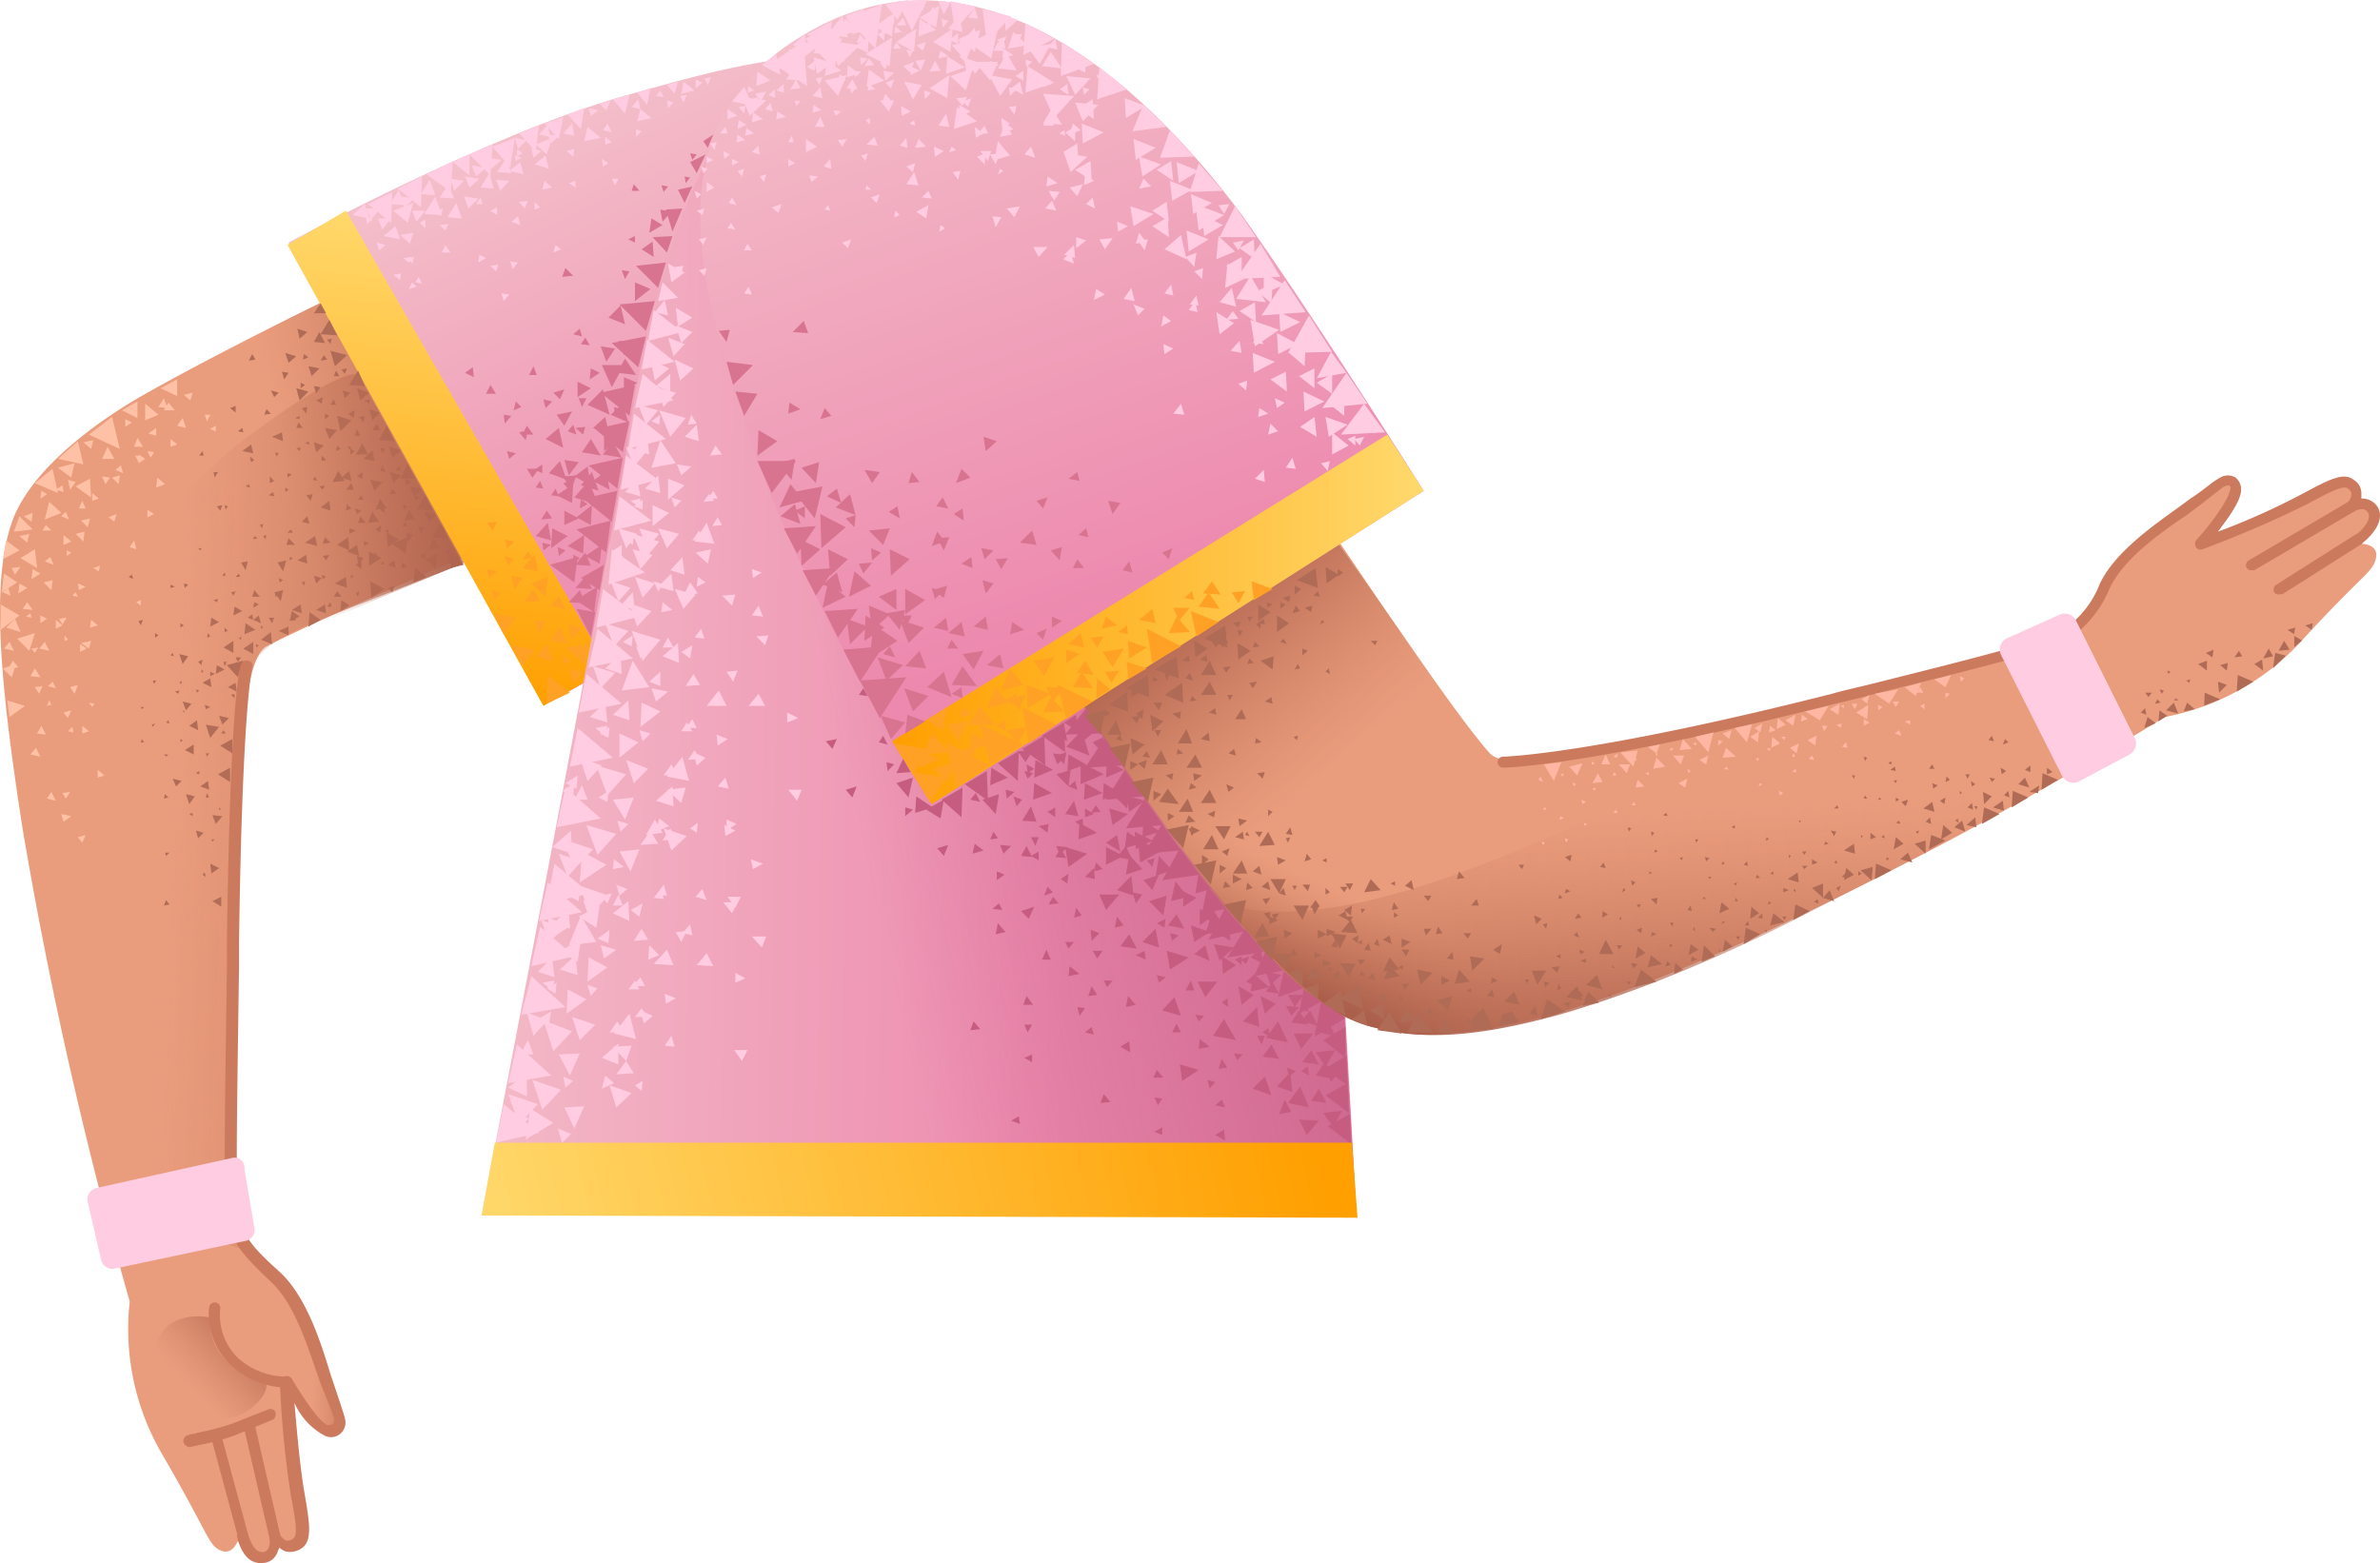 <svg xmlns="http://www.w3.org/2000/svg" xmlns:xlink="http://www.w3.org/1999/xlink" width="215.748" height="141.713" viewBox="0 0 215.748 141.713">
  <defs>
    <linearGradient id="linear-gradient" x1="0.336" y1="0.525" x2="1.018" y2="0.347" gradientUnits="objectBoundingBox">
      <stop offset="0" stop-color="#cc7a5e" stop-opacity="0"/>
      <stop offset="0.924" stop-color="#aa5f4b"/>
    </linearGradient>
    <linearGradient id="linear-gradient-2" x1="0.745" y1="0.733" x2="0.391" y2="0.098" gradientUnits="objectBoundingBox">
      <stop offset="0" stop-color="#ed89ae"/>
      <stop offset="1" stop-color="#f4c0ca"/>
    </linearGradient>
    <linearGradient id="linear-gradient-3" x1="0.465" y1="0.989" x2="0.534" y2="0.009" gradientUnits="objectBoundingBox">
      <stop offset="0.007" stop-color="#ff9f00"/>
      <stop offset="0.983" stop-color="#ffd86b"/>
    </linearGradient>
    <linearGradient id="linear-gradient-4" x1="0.674" y1="0.51" x2="-0.078" y2="0.493" xlink:href="#linear-gradient-2"/>
    <linearGradient id="linear-gradient-5" x1="0.273" y1="0.575" x2="1.235" y2="0.268" gradientUnits="objectBoundingBox">
      <stop offset="0.01" stop-color="#bc547a" stop-opacity="0"/>
      <stop offset="0.985" stop-color="#bc547a"/>
    </linearGradient>
    <linearGradient id="linear-gradient-6" x1="0.516" y1="0.514" x2="0.576" y2="1.048" gradientUnits="objectBoundingBox">
      <stop offset="0.005" stop-color="#cc7a5e" stop-opacity="0"/>
      <stop offset="0.924" stop-color="#aa5f4b"/>
    </linearGradient>
    <linearGradient id="linear-gradient-7" x1="0.668" y1="0.642" x2="0.294" y2="0.149" xlink:href="#linear-gradient"/>
    <linearGradient id="linear-gradient-8" x1="0.599" y1="0.781" x2="0.355" y2="0.028" xlink:href="#linear-gradient-2"/>
    <linearGradient id="linear-gradient-9" x1="0.441" y1="0.564" x2="0.283" y2="0.784" xlink:href="#linear-gradient"/>
    <linearGradient id="linear-gradient-10" x1="0" y1="0.5" x2="1" y2="0.5" xlink:href="#linear-gradient-3"/>
    <linearGradient id="linear-gradient-11" x1="0.802" y1="0.515" x2="1.249" y2="0.538" xlink:href="#linear-gradient"/>
    <linearGradient id="linear-gradient-12" x1="0.249" y1="0.473" x2="1.135" y2="0.547" xlink:href="#linear-gradient"/>
    <linearGradient id="linear-gradient-13" x1="0.325" y1="0.639" x2="0.991" y2="0.048" xlink:href="#linear-gradient"/>
    <linearGradient id="linear-gradient-14" x1="0.971" y1="0.493" x2="-0.029" y2="0.512" xlink:href="#linear-gradient-3"/>
  </defs>
  <g id="_28" data-name="28" transform="translate(-148.341 -97.8)">
    <path id="Path_15540" data-name="Path 15540" d="M210.2,109.7s-34.3,15.6-49.2,24.1c-4.8,2.8-10.1,7-11.6,11.4-1.8,5.3-1.2,13.7,1,27.8a398.874,398.874,0,0,0,9.7,42.8,22.492,22.492,0,0,0,2.8,13.6c3.9,6.7,4.2,8,5,8.7,1.4,1.1,2-.6,2-.6s1.1,1.9,2.5,1.7c1.2-.2,1.1-1.7,1.1-1.7s.9,1.1,1.9.4c.7-.5.3-2.9-.4-5.5-.6-2.1-.6-7.5-.8-8.5s1.5,1.1,2.5,2.4c1.2,1.4,3.1,2,1.9-.9s-1.8-5.4-2.1-6.2c-.4-.8-1.6-3.8-3.1-5.4-1-1.1-3.3-2.4-3.8-5.8-1-5.8-.3-21.9.1-31.8.3-7.1.5-18.6,2.8-19.8,7.9-4.1,47.5-20.7,47.5-20.7l-9.8-26Z" fill="#ea9d7d"/>
    <path id="Path_15541" data-name="Path 15541" d="M165,131.7s3.6,5.7,5.6,9.9c4.9,10.2,3.4,14.1,3.4,14.1l19.3-8.1-12.5-23.3c-3.3.3-11.4,5.2-15.8,7.4Z" fill="url(#linear-gradient)"/>
    <path id="Path_15542" data-name="Path 15542" d="M174.5,119.8s18-9.8,30.4-13.3c12.5-3.5,26.9-7.9,34.3,5.5,7.9,14.1-5.3,27.9-16.6,35.1-9.4,6-24.5,14.4-24.5,14.4l-23.6-41.7Z" fill="url(#linear-gradient-2)"/>
    <path id="Path_15543" data-name="Path 15543" d="M203.5,158.4l-23.8-41.5-5.3,3.1,23.2,41.8Z" fill="url(#linear-gradient-3)"/>
    <path id="Path_15544" data-name="Path 15544" d="M192,208h79.3s-2.8-54-4.6-65.8c-2.7-18.1-17.5-43.1-37.9-42.2-4.1.1-18.1.3-23.6,38.1C203.2,149.8,192,208,192,208Z" fill="url(#linear-gradient-4)"/>
    <path id="Path_15545" data-name="Path 15545" d="M212.1,115.3s-5.1,17,6.5,61.3c5.3,20.4,17.8,31.4,17.8,31.4h34.9l-1.4-23.4-22.3-27.2-35.5-42.1Z" fill="url(#linear-gradient-5)"/>
    <path id="Path_15546" data-name="Path 15546" d="M231,136.7s21.1,36.2,32.6,47.9c3.9,3.9,6.5,6.4,13.4,6.9,7.9.5,20.2-3.9,33.1-10a368.9,368.9,0,0,0,34.5-18.7,22.527,22.527,0,0,0,12.2-6.7c5.2-5.7,6.4-6.3,6.8-7.3.7-1.7-1.2-1.7-1.2-1.7s1.5-1.7.9-2.9c-.6-1.1-2-.5-2-.5s.7-1.2-.1-1.9c-.7-.5-2.9.6-5.1,2-1.8,1.2-6.9,2.8-7.8,3.3s.6-1.8,1.6-3.1c1-1.5,1-3.6-1.4-1.6s-4.7,3.3-5.3,3.9-3.1,2.6-4.2,4.6c-.7,1.3-1.2,3.2-4.3,4.7-5.2,2.2-24.9,6.7-34.5,8.9-4.8,1.1-15.1,3.5-16.8,1.6-5.6-6.2-30.2-44.3-30.2-44.3Z" fill="#ea9d7d"/>
    <path id="Path_15547" data-name="Path 15547" d="M277.1,191.6c7.9.5,20.3-3.7,33.1-10l15.5-7.9c11-5.9,19-10.8,19-10.8a22.527,22.527,0,0,0,12.2-6.7c5.2-5.7,6.4-6.3,6.8-7.3.2-.6.2-.9,0-1.2-4.2,1-13.6,4.8-17.7,6.9-5.5,2.8-32.1,8.7-49.4,15.7-8.9,3.6-26.3,12.8-37.5,9.4a62.221,62.221,0,0,0,4.5,5.1C267.6,188.7,270.2,191.1,277.1,191.6Z" fill="url(#linear-gradient-6)"/>
    <path id="Path_15548" data-name="Path 15548" d="M262.5,183.3s-.6-7.5,3.4-12.7c6.8-9,13.6-9.6,13.6-9.6l-12.8-18.1-22.2,15.4a150.051,150.051,0,0,0,18,25Z" fill="url(#linear-gradient-7)"/>
    <path id="Path_15549" data-name="Path 15549" d="M232.6,170.7s-11.6-19.1-16-32.4c-4.5-13.4-9.8-28.9,4.7-37.4,15.3-9.1,30.2,3.7,39.7,16.5,7,9.9,16.4,24.9,16.4,24.9l-44.8,28.4Z" fill="url(#linear-gradient-8)"/>
    <path id="Path_15550" data-name="Path 15550" d="M284.6,167.4a.5.5,0,0,1,0-1c.1,0,8.1-.2,29.8-5.7,1.4-.4,2.9-.7,4.4-1.1,6.8-1.7,15.2-3.8,16.4-4.6a8.823,8.823,0,0,0,3.5-4.3c1.4-2.9,4.9-5.3,7.4-7.1l.8-.6c.8-.5,1.4-1,1.8-1.3a6.783,6.783,0,0,1,.9-.6,1.349,1.349,0,0,1,1.4,0,1.392,1.392,0,0,1,.5,1.1c0,1-1.2,2.6-2.1,3.8a63.34,63.34,0,0,0,7.6-3.4c2.6-1.4,3.8-2,4.7-1.3a1.41,1.41,0,0,1,.7,1.2v.5a1.659,1.659,0,0,1,1.5.8c.7,1.3-.72,2.7-1.43,3.26-.22.17-.47-.06-.67-.26s-.16-.27.04-.47c1-.73,1.46-1.63,1.16-2.03-.2-.4-.68-.48-1.4-.05-.2.1-.4-.15-.5-.35a.47.47,0,0,1,.1-.6,1.143,1.143,0,0,0,.3-.7c0-.2-.1-.3-.3-.5-.4-.3-1.3.1-3.7,1.4a100.422,100.422,0,0,1-9.5,4.1.481.481,0,0,1-.6-.2.637.637,0,0,1,0-.6c1.2-1.3,3.1-3.8,3.1-4.7a.367.367,0,0,0-.1-.3,1.577,1.577,0,0,0-.4.1c-.1,0-.4.3-.7.5-.4.3-1,.8-1.8,1.4l-.8.6c-2.5,1.7-5.8,4-7.1,6.7a10.426,10.426,0,0,1-3.8,4.7c-1.2.8-7.4,2.4-16.7,4.7-1.5.4-3,.8-4.4,1.1-22,5.6-29.8,5.8-30.1,5.8h0Z" fill="#cc7a5e"/>
    <g id="Group_1045" data-name="Group 1045">
      <path id="Path_15551" data-name="Path 15551" d="M190.4,115.6l.4,1.1.9-.9Zm-1.2-1.6.3,1.1.9-.9Zm1.9-1.2.4,1,.9-.8Zm-.6,1,.4,1,.9-.8Zm-1.6,3.7,1.3.1-.5-1.4Zm-2.4-2.1,1.3.1-.5-1.4Zm-2.8.9,1.3.1-.5-1.4Zm7.2-4.5-1.5.7,1.5,1.2Zm1,3,1.2.1-.4-1.4Zm-3.7.9,1.3.1-.5-1.3Zm5.2-2.3,1.3.1-.5-1.3Zm-8.8,6.1-.4-1.2-1.1.9Zm-2.8-1.9-.4-1.3-1.1,1Zm3.9-.7.4,1,.8-1Zm7.6-2.8.4,1,.8-.9Zm-.7-2,.3,1,.9-.8Z" fill="#ffcce1"/>
      <path id="Path_15552" data-name="Path 15552" d="M182.5,119.8l.2.7.6-.5Zm4.4-2.1-.5.3.5.5Zm-.8,6.1-.4-.4-.3.6Zm.2-.9-.3.5.6.1Zm2.4-2.9-.3.7h.8Zm6.6-2.6-.6.5.8.3Zm3.9,3-.5-.4-.2.7Zm-6.8.8-.6-.3-.1.7Zm.9,1.2.2-.6-.7.1Zm2-.8-.7-.1.2.7Zm-.8,2.9-.7-.1.2.7Zm-9.9-8.9.4,1,.9-.8Z" fill="#ffcce1"/>
      <path id="Path_15553" data-name="Path 15553" d="M184,116.9l1.3,1.1.5-1.8Zm2.8.3,1.6.1-.6-1.7Zm-4.2.4.4,1,.8-1Zm-1.1-.9.5,1,.8-1Z" fill="#ffcce1"/>
      <path id="Path_15554" data-name="Path 15554" d="M193.4,117.3v-.7l-.6.3Zm-11.8.8.5-.4-.6-.4Zm6.2-1.2.5.5.2-.7Zm-3.9-1.7-2.2,1.1,2.1,1.7Zm2.7-1.4-2.2,1.1,2.1,1.7Zm2.8-1.4-2.4,1.2,2.2,1.6Zm3.6-1.5-2.1.9,1.9,1.9Zm-7.3,10.8.2-.6-.7.1Zm-.2-1.8.3-1-1.2.2Zm3.2-1.2.3-.6-.8.1Zm-4.1,4.5.1-.6-.7.1Zm13.1-9-.2.8.9-.2Zm5.7-5.2-.4.6.8.2Zm3.1.7-.5-.2v.7Zm2.9-2.6-.6-.2.1.7Zm2.6-1.8-.6-.3v.8Z" fill="#ffcce1"/>
      <path id="Path_15555" data-name="Path 15555" d="M200.5,114.8v-.6l-.6.2Zm-.2-2.8.1-.7-.7.2Zm1.3-2.7-.3,1.3,1.5-.3Zm2.8,4.7h-.6l.3.6Zm6.2-7.6-.6.1.3.6Zm2.2-1.6-.6.1.3.6Zm-9.8,8.1.5-.3-.6-.4Zm.2-2,.6-.2-.6-.5Zm-6.4,5.9.5-.2-.5-.5Zm-11.4,4.8.2-.5-.7.1Zm16.3-14,.2.7.7-.5Zm-2.3,2.3,1,.2-.2-1.1Zm-2.2.1,1,.2-.2-1.1Zm5.5-2.8.6.6.4-.9Zm-4.6,5.9-.3-1.2-1,.8Zm-2.3.5-.3-1.1-1,.8Z" fill="#ffcce1"/>
      <path id="Path_15556" data-name="Path 15556" d="M195.9,116.7l.3-.7-.8.1Zm-4.4-.4h.6l-.2-.6Zm3.5-4.4.1.5.5-.3Zm3-1.9.3.8.7-.7Z" fill="#ffcce1"/>
      <path id="Path_15557" data-name="Path 15557" d="M196.9,110.9l1,.9.5-1.5Zm-.4.3.2.9.7-.6Zm-1.5-.9.3,1,.8-.8Zm.2,1.7.5-.3-.5-.4Z" fill="#ffcce1"/>
      <path id="Path_15558" data-name="Path 15558" d="M195,110.3l-2,.8,1.6,1.9Zm2.2-1.1-1.8.7,1.5,1.6Zm2.2-.8-1.7.6,1.3,1.4Zm6-2-1.5.4,1.1,1.3Zm-4.1,1.2-1.5.6,1.2,1.3Zm6.9-1.6-.4.5.7.1Zm-1.8,1.7-.3,1.1,1.3-.3Zm3.9-2.5-.2,1.1,1.2-.3Z" fill="#ffcce1"/>
      <path id="Path_15559" data-name="Path 15559" d="M205.6,107.5l.8.2-.2-.9Zm1.7-1.7-1.2.4.9,1.1Zm2.5-.6-1,.3.7.8Z" fill="#ffcce1"/>
    </g>
    <path id="Path_15560" data-name="Path 15560" d="M352.4,149.5a.52.52,0,0,1-.4-.2.527.527,0,0,1,.2-.7l9-5.3a.515.515,0,1,1,.5.9l-9,5.3h-.3Zm2.5,2.2a.52.52,0,0,1-.4-.2.527.527,0,0,1,.2-.7l7.1-4.5a.515.515,0,1,1,.5.9l-7.1,4.5c-.1-.1-.2,0-.3,0ZM164.98,228.58a.561.561,0,0,1,.42-.68c.3-.1.6-.1.8-.2a23.728,23.728,0,0,0,3.1-.8l3.3-1.3a.513.513,0,0,1,.7.2.6.6,0,0,1-.2.7l-3.4,1.4a18.447,18.447,0,0,1-3.3.9c-.3.1-.5.1-.8.2a.66.66,0,0,1-.62-.42Z" fill="#cc7a5e"/>
    <path id="Path_15561" data-name="Path 15561" d="M246.9,162.4s9.2,14.3,13.5,18.7c5.2,5.8,8.7,8.9,12.3,9.8a18.427,18.427,0,0,0,7.2.6,94.4,94.4,0,0,0,10-1.7c4.2-1.1,4.8-1.6,4.8-1.6s-19.8-6-28.6-15.2-10.6-15-10.6-15-12.2-.5-8.6,4.4Z" fill="url(#linear-gradient-9)"/>
    <path id="Path_15562" data-name="Path 15562" d="M232.8,170.7l44.6-28.4-3.3-5.1L229.2,165Z" fill="url(#linear-gradient-10)"/>
    <path id="Path_15563" data-name="Path 15563" d="M329.7,157.1l5.6,11.1a1.15,1.15,0,0,0,1.4.5l4.7-2.5a1.15,1.15,0,0,0,.5-1.4L336.5,154a1.15,1.15,0,0,0-1.4-.5l-4.9,2.2a1.111,1.111,0,0,0-.5,1.4Z" fill="#ffcce1"/>
    <g id="Group_1046" data-name="Group 1046">
      <path id="Path_15564" data-name="Path 15564" d="M229.6,153.1v-1.9l-1.6.7Zm-4.9-1.6-.5-1.8-1.3,1.1Zm4.4-1.5,1.7-1.5-1.8-.9Zm-8.1-.9,1.7-1.5-1.8-.9Z" fill="#d87390"/>
      <path id="Path_15565" data-name="Path 15565" d="M219,143.8l2.2-.6-1.2-1.5Zm3.9,9.1,2.1-1-1.6-1.3Zm2.4-1,2-1-1.5-1.3Zm-1.7-1.9,1.6-1.5-1.8-.9Zm3.8,5,1.6-1.5-1.9-.8Z" fill="#d87390"/>
      <path id="Path_15566" data-name="Path 15566" d="M226.7,155.9l1.8-1.2-1.7-1.1Zm-.8-11.4-.5-1.9-1.3,1.2Z" fill="#d87390"/>
      <path id="Path_15567" data-name="Path 15567" d="M229.9,154.9l.5-1.8-1.7.3Zm-5.3-11.5-.4-1.3-.9.7Zm2.8,5.4-1.2.1.4.9Zm3.6-8.2-.3,1,1-.1Zm4,1,1.3-.5-.8-.8Zm-5.1,3.2-.2-1.1-.8.5Zm8.5,2.9-1.1-.2.3,1Zm-11.7-7.3.7,1.2.7-1Zm-4-4.6,1-.3-.6-.7Zm-1.4,9v-1.1l-.9.4Z" fill="#d87390"/>
      <path id="Path_15568" data-name="Path 15568" d="M220.9,145.3l-.5-1.8-1.3,1.1Zm1.3-.5.7-2.9-2.6.5Zm-6.4-9.3,1.2-2-2-.2Zm7,12,2.2-1.9-2.3-1.2Zm-.5-5.9.3-1.9-1.6.5Zm-2.2-.3.3-1.9-1.6.4Zm12.7,6,1.2-.4-.7-.9Zm0,3.8.3,1,.7-.7Z" fill="#d87390"/>
      <path id="Path_15569" data-name="Path 15569" d="M235.7,145l-.1-1.1-.8.5Zm-9.9.6.1-1.1-.9.3Zm-5.3-6H217l1.3,2.9Zm1.8,5.9-2.9.2,1.2,2.3Zm1.7,3.8-2.9.2,1.2,2.3Zm-7-10.2,1.8-1.3-1.7-1Zm-.4-8.2-2.4-.3.6,2.1Zm9.5,22.1-3,.2,1.2,2.4Zm2.3,3.4-3.6.3,1.5,2.9Z" fill="#d87390"/>
      <path id="Path_15570" data-name="Path 15570" d="M230.5,159.2l-4.2.3,1.8,3.4Zm-3.4-13.3,1.3,1.3.6-1.5Zm3.3,7.6,1.8-1.3-1.8-1Zm-.5.5.8,2.1,1.4-1.4Z" fill="#d87390"/>
      <path id="Path_15571" data-name="Path 15571" d="M228.2,162.7l.9,2.1,1.3-1.5Zm2.1-2.5.8,2.1,1.4-1.4Zm-2.4-2.8.8,2.1,1.5-1.4Zm9.8-18.7,1-.9-1.2-.4Zm-3.4,5.2-.5-1-.6.8Zm9-1-1,.3.6.7ZM234.6,161l-.7-2.3-1.5,1.4Zm5.1-12.6-1.1.1.5.9Zm-6.8,2.9,1,.7.3-1.1Zm-5.5-2.7.8-.7-.9-.4Zm2.1,8.8-.5-1-.6.7Zm-9.3-29.5,1.4.1-.4-1.1Zm-6,.9.3-1.1-1,.1Zm6.7,6.1-1-.6-.1,1Zm15.7,19.7,1.3.3-.2-1.2Zm-3.6.1,1.3.3-.2-1.2Zm13.1-8.4.9.2-.2-.8Zm-8.3,11.8,1.5.3-.3-1.3Zm-3.5-2.9,1.5.3-.3-1.3Zm10.9-14,1,.2-.2-.8Zm-14.7,13.4.5-1h-1Zm-3.3,2.9,2.5-1.6-2.2-1.5Zm-1.8-1.3,1.6-1.6-1.9-.7Zm5,2,1.9.2-.6-1.6Zm5.1-9.3,1,.4-.1-1Zm5.3-1.9,1.5.2-.4-1.3Zm-6.9.7.5-1.2-1.1.1Zm7.3,7.2-1.1-.7-.2,1.1Zm-9,8.3-1.6-.6-.2,1.7Zm2.4-2.5,1,.4-.1-1Zm3.1-9.1.7-.9-1-.3Zm-2.5,5-.6-.8-.4.8Zm8-1.8-.9.4.6.6Zm-5.7,2-1.9.3,1,1.4Zm11.7-12.4.7-1-1.1-.2Zm-2.6,4.9-.6-.8-.4.8Zm8-1.8-.9.4.6.6Zm-10.2,1.1.2-1.2-1,.3Zm.2,5.5-.9-.4v1Zm6.1-5.4-.6.8.9.2ZM236.9,160l-1.3-1.8-1,1.7Z" fill="#d87390"/>
    </g>
    <g id="Group_1047" data-name="Group 1047">
      <path id="Path_15572" data-name="Path 15572" d="M249.6,154.5l-1-.8-.4,1.1Zm-9.1,6.1-1,.7.9.5Zm7.3-1.3-.1,1.8,1.3-.8Zm1.9-4.2.9.2-.1-.8Zm6-3.1.9.2-.2-.8Zm-10.5,4.2,1.4.3-.3-1.3Zm6.4-2.2,1.5.3-.3-1.3Zm-15.2,8.6-.8-.7-.3.9Zm-1.5,4.3-1.9.6,1.2,1.2Zm-1.5-.2-1.6-1-.2,1.7Z" fill="#ffa124"/>
      <path id="Path_15573" data-name="Path 15573" d="M231,167.8l1.6,2.7,1.5-2.2Z" fill="#ffa124"/>
      <path id="Path_15574" data-name="Path 15574" d="M229.4,165.2l1.7,2.9,1.2-2.4Z" fill="#ffa124"/>
      <path id="Path_15575" data-name="Path 15575" d="M234.4,166l-1.6-1.7-.7,1.9Zm4.1-2.5-1.3-1.7-1,1.7Zm-.4,1.8-1.6-1.1-.3,1.6Z" fill="#ffa124"/>
      <path id="Path_15576" data-name="Path 15576" d="M236.9,165.4l-1.8.6,1.1,1.3Z" fill="#ffa124"/>
      <path id="Path_15577" data-name="Path 15577" d="M234.1,165.1l.9,4,3-1.9Zm15.7-6.5-1.3.1.6,1Zm-2.4,1.6-1-1.5-.8,1.4Zm-2.6,2.1-1.2-1.3-.7,1.4Z" fill="#ffa124"/>
      <path id="Path_15578" data-name="Path 15578" d="M247.5,159l-.8-1.3-.7,1.1Zm-8.4,1.4,2-.5-1.2-1.5Zm-1.3,1.6,2-.5-1.2-1.4Zm-5.4,1.1,1.4.9.4-2.1Zm12.4-3h-1.6l.6,1.3Z" fill="#ffa124"/>
      <path id="Path_15579" data-name="Path 15579" d="M243.6,160.7l-2.2-.8.1,2.1Zm-2.3.1-1.4.3.8,1.1Zm.1,2.9-1.8.3,1,1.3Zm-1.9.4-.1-1-.8.5Z" fill="#ffa124"/>
      <path id="Path_15580" data-name="Path 15580" d="M237.1,163.4l1,3.7,3-1.8Zm3.9-1.5.6,3.3,2.5-1.7Zm3.2-2,.8,3.1,2.4-1.6Zm8.1-1.5-1.8-.6.1,1.6Zm-8.4-1-1.9.3,1,1.4Zm17.3-6-1.2.1.6,1Zm-2.3,1.6-1-1.5-.9,1.3Zm-2.7,2.1-1.2-1.4-.7,1.5Z" fill="#ffa124"/>
      <path id="Path_15581" data-name="Path 15581" d="M259,151.7l-.8-1.2-.8,1.1Zm-2.8,1.2h-1.5l.5,1.2Zm-10,4.2-1.2-.4v1.2Zm6.1-.6-1.7-.6.1,1.6Zm0-1.7.5,3.1,2.6-1.5Zm4-1.6.5,2.3,2-1.3Zm7.4-2-1.9-.7.2,1.7Zm-15.3,4.3-1.2.1.6.9Zm1.8,1.1-1.9.3.9,1.4Zm-14.1,6.6-1.9.3,1,1.4Z" fill="#ffa124"/>
    </g>
    <g id="Group_1048" data-name="Group 1048">
      <path id="Path_15582" data-name="Path 15582" d="M220.2,101.9l1.2.4-.1-1.4Zm20.3,5.5-.7.1.5.7Zm7.9-2.9-.7.1.4.7Zm-10.5,5.4-.3-.7-.6.7ZM225.7,100l-.1.9,1-.3Zm13.6,2.2-.1.9,1-.3Zm2.6-1.4-.1.9,1-.3Zm-23.2,1.9-1.3,1,1.7.9Z" fill="#ffcce1"/>
      <path id="Path_15583" data-name="Path 15583" d="M215.8,105.7l-1.1,1.3,1.9.4Zm1.2-1.4-.1,1.3,1.3-.5Zm-.4,3.7-.1.9,1-.3Zm-2.3-.3v.9l.9-.3ZM232.2,98l-.7.1.5.7Zm-4.5,2.6-.6-1.3-1,1.2Zm2.8-.5-.3-.7-.6.7Zm3.9,1.3.8.4v-1Zm.7-3.1.2.8.8-.6Zm-1.5,4.1-.2.7.9-.2Zm-11.5,4.9-.1.7.8-.2Zm-3.3.6-.1.7.9-.2Zm-2.8,1.5-.1.7.8-.2Zm-.8.6-.1.7.8-.2Zm27.8-5.1-.1.8.8-.3Zm2.1-1.2-.1.7.8-.2Zm-4.7,1,.7.4v-.9Zm-2.9-2.8.7.4v-.9Zm3.5-1h-.8l.4.8Zm-21.2,9.8h.5l-.2-.6Zm.6-3.8.1.5.4-.4Zm6.8,1.6-.4.2.4.4Zm-3.3-.7.2.5.5-.4Zm7.3.9-.4.3.5.2Zm13.6.9-.4.3.5.2Zm-9.8,1.8-.4-.3-.2.5Zm4.3,1.9-.3-.2-.2.5Zm-5.3,5.2-.4-.3-.1.6Zm.8-13.8.6.7.4-1Zm-6.2-6.5,1.1,1.4,1-1.8Zm-8.9,6.2.6.7.4-1Zm18.2-5.7-.4.6.8.1Z" fill="#ffcce1"/>
      <path id="Path_15584" data-name="Path 15584" d="M240.5,105.9l-.7-.2.1.8Zm-6.2-5.5,1.3.3-.3-1.5Zm1.7.7.9.2-.2-1Zm.1-1.7.9.1-.3-1Zm-5.2,4.4v.8l.8-.4Zm9.7-4.2-1.2-.4.1,1.4Zm-25.3,9.1-.1.8.8-.4Zm4.4-5.6-.6.2.4.6Zm-6.4,7.6-.6.1.4.6Zm1-.8-.2-.6-.5.6Zm3.7-3.5.6.3v-.8Zm-2.2.6.8.8.5-1.2Zm2.9-1,.7.2v-.8Zm2.8-2.1.7.3v-.9Zm-1.6-1.7-.3,1.4,1.5-.3Zm-3.7,3.4-.1.6.6-.2Zm6.7-.8-.6.1.3.6Zm-5.2,2.9.7.2-.2-.8Zm-3,4.5v.6l.6-.3Zm1.2-4.8-.6.1.5.6Zm.6,4.2.7.2-.1-.8Zm3.3.6v.7l.6-.3Zm-7.4-.2v.6l.6-.3Zm5.4,1.6-.6.2.4.5Zm-3.8-1.4.5-.4-.6-.3Zm-2.5,3.6.4-.4-.6-.3Zm.6-2.3.4-.4-.6-.2Zm-.6,3.4.5.4.2-.6Zm.2,2.6.4.5.3-.7Zm.7-4.3.7-.4-.7-.5Zm2.8-1.9.4.5.2-.7Zm-.5,2.4-.3.5.7.2Zm-.1,2.3-.3.5.7.1Zm-2.9,4.3.5.5.2-.7Zm4.4-2.4-.3.6h.7Zm.1,3.9-.4.6.7.1Zm5.3-22.9,1.8,1.3.5-2.5Zm2.9-.8-.3.6h.7Zm-2,2-.3.5.7.1Zm4.6,1-.7-.1.1.7Zm11.5.7-.5-.2v.7ZM225,102.6l-.6-.2.1.7Zm2.3-3.9.6.5.3-.8Zm.8,4.8.5.6.3-.8ZM225,99.2l1.1,1,.6-1.6Zm6.4,2.7.6.5.3-.8Zm4.2,5.1.5.5.3-.8Zm-.2,6.3-.7.1.5.7Zm-2.6,2.5-.3-.7-.6.6Zm-2.9,1.5-.4-.4-.1.6Zm.6-4.4.6.5.2-.8Zm-3.2,2.8.5.5.3-.8Zm-2.6,4.1.5.5.3-.8Zm-6.4-3.2.6.5.3-.8Zm14.6-18.2-.3.6.7.1Zm-1.1.4-.6-.2.1.7Zm2.5.9-.6-.2.1.8Zm8.7,3.8.8.4v-1Zm-.8,1-.2.8.9-.2Zm3.8-.5.7.4.1-.9Zm-2.6,2.8.6.7.4-1Zm-.1-4.7.9.2-.2-1Zm1.3,1.1.9.3-.2-1.1Zm2.5,2.7-.6-.2.1.7Z" fill="#ffcce1"/>
      <path id="Path_15585" data-name="Path 15585" d="M241.9,103.4l-.6-.2.1.7Zm-13.3,1.9.5.5.3-.8Zm1-3.7-.3.6h.7Zm3.1,4.6-.6-.2.1.8Zm1.8-8.2-1.1-.1.5,1.2Zm-6,2.6-.6.3.6.6Zm.9-1.5-.7.3.7.6Zm-4.4,6-.5-.6-.3.8Zm-1.7-1.8-.2,1.4,1.5-.5Zm-1.2,0,.2.5.4-.3Zm3.6.9.2.6.5-.5Zm-1-2.9h-.6l.3.6Zm2.1.2-.5-.6-.3.8Zm.8,2.2-.5-.6-.4.7Z" fill="#ffcce1"/>
      <path id="Path_15586" data-name="Path 15586" d="M229.1,106.9l-.5-.6-.3.8Zm-3.3-4.9,1.2.6.1-1.5Zm6.3-1.3.9-.1-.5-.9Zm.5,3.6,1-.1-.5-.9ZM220,105.9l.9-.1-.4-.8Zm2.2,3.4h.9l-.4-.9Zm2-6.2.7.3v-.8Zm5.3-2.9-.1.6.7-.1Zm-1,1.9h-.6l.3.6Zm2.6.3-.6-.1.3.7Zm-4,3-.1.6.7-.1Zm-3.7,11-.3.4.5.1Zm3.5-1.8-.1.4h.5Zm-2.6-4.1.4.6.4-.7Zm5.6.5.7.2-.1-.9Zm-6.9,1.9.7.2-.1-.9Zm4-1.2-.6.2.4.5Zm-5.3,2,.2.6.6-.5Zm9.5-12.8h-.7l.3.7Zm6.9,2.4v.7l.8-.3Zm-2.8-.4.5.5.3-.8Zm3.4-1.5.5.5.4-.8Zm-1.8-.4-.3.6.7.1Zm-1.1.4h-.6l.3.6Zm2.7.4h-.7l.3.7Zm0-1.4h-.6l.2.6ZM226,105.7l-.6-.1.1.7Zm8.2-2.8-.1,1.6,1.7-.6Z" fill="#ffcce1"/>
      <path id="Path_15587" data-name="Path 15587" d="M231.7,99.5l-.1,1.6,1.6-.6Zm5.9,1,.9.1-.3-1Zm-5,5.3,1.6.9.2-2.1Zm-5-5.6,1.6.9.2-2.1Zm-4.2.7,1.8.3-.5-2Zm8.3-1.5,1.5.9.3-2Zm1.2,2.2,1.6.9.2-2.1Zm-3.3,0,1.6.9.2-2.1Zm5,.3,1.3,1.4.8-1.9Z" fill="#ffcce1"/>
      <path id="Path_15588" data-name="Path 15588" d="M235.3,101.3l1.4,1.2.5-2Zm-8.2,2.8-.2,1.6,1.6-.6Zm8.6-1.1.3,1.6,1.4-1Zm-10.5.7-.1,1.1,1.1-.3Zm7-.5-.9.1.5.9Zm-4.3,7.8-.3-.8-.7.7Zm2.6,3.5,1.1.1-.4-1.2Zm-.5-7.1.1.9.8-.4Zm7.7,4.3-.8.3.7.7Zm-8.8-3.8.5-1h-1.3Zm-6.9-1.4.9.2-.2-1Zm6.2-6.4.1.9.9-.4Zm-3.3-.6-.2,1.5,1.7-.5Zm-1.4,2,.8,2.3,2-1.9Zm-7.9,5.1.7,1.7,1.5-1.4Zm11.2-3.9,2.2,1.1.2-2.6Zm-4.7.3.3,1.5,1.4-1Zm-1.3-1.5.4,1.5,1.4-1.1Zm12.6,7.7,1,.1-.3-1.2Zm2.2-1.8.4-.8-1,.1Z" fill="#ffcce1"/>
      <path id="Path_15589" data-name="Path 15589" d="M233,111.1l.1.9.8-.5Zm-4.6-6.9.2.9.8-.7Zm-3.8-4.1-3.3,1.2,2.7,2.8Zm3.7-1.9L225,99.4l2.7,2.8Zm4.1-.4-2.7.1,1.3,2.7ZM219.6,105l1.9.1-.7-1.9Z" fill="#ffcce1"/>
      <path id="Path_15590" data-name="Path 15590" d="M221.2,101.5l-2.9,2,3.2,2.1Zm15.6-3.1-2.3-.5.4,2.6Zm-5.7,8.4.8-1.3-1.6-.3Zm14.9,4-1.3.8,1.4,1Z" fill="#ffcce1"/>
      <path id="Path_15591" data-name="Path 15591" d="M247.4,106.8l-1.3.8,1.4,1Zm-2.6,4.9.6,1.7,1.5-1.4Zm.2-7,.8,1.7,1.4-1.5Zm-3.5-2.6,1.1,1.5,1-1.8Z" fill="#ffcce1"/>
      <path id="Path_15592" data-name="Path 15592" d="M250.3,106.7l.1,1.8,1.8-1.1Zm-3.9,2.3.1,1.8,1.9-1Zm-.6-1.9.7,1.7,1.4-1.5Zm5.3,3.3.2,1.9,1.8-1.1Zm-16.6-5.7,1.4,1.3.6-2Zm4.5,1.8,1.1-1.5-2.1-.4Z" fill="#ffcce1"/>
      <path id="Path_15593" data-name="Path 15593" d="M238.1,105.1l.7-1.7h-2.1Zm5.6,2.5-.8,1.4,1.7.1Zm3.5,4.8-1.4.8,1.5,1Zm-6.4-7.2-.8.6,1.1.6Zm5.5,4.4-.7-.6-.3,1Zm-8.4,2.8.3-.9h-1Zm1.7,4.3.7.8.5-1Zm2.2-5.6-.6.7,1,.3Z" fill="#ffcce1"/>
      <path id="Path_15594" data-name="Path 15594" d="M246.8,119.6l-.9-.3v1ZM231.4,117l.9.6.2-1.2Zm.2-6.6-.3.8,1-.1Zm7.5,7.1-.8-.1.3,1Zm-4-10-.3,2,2.1-.7Zm3.9,4.2-.9.1.5.9Z" fill="#ffcce1"/>
      <path id="Path_15595" data-name="Path 15595" d="M235.3,108.5l1-.6-1-.6Zm-5.1-4.7.7.6.3-1Zm8.6-2.2-.4.8h1Zm-17.4,10,1-.5-1-.7Zm-4.6-5.3.5.7.5-.9Zm8.8-1.3-.5.8,1,.1Zm13.4,5.2,1.1-.2-.7-1Zm-2.6-6.6.3.9.7-.8Zm8.7,1.8-.7.5.8.5Zm-1.5-2.9-.8,1.3,1.8.2Zm-2.1,1.3-.2,2.4,2.6-.9Zm1.4,2.5,1,2.2,1.8-2Zm-6.7-4.6,2,1.4.6-2.7Zm3.4.9-.8,1.4,1.7.2Zm.6-1.9-.5,1.5,1.8-.3Zm5.1,14.1.7.8.5-1.1Z" fill="#ffcce1"/>
      <path id="Path_15596" data-name="Path 15596" d="M246.6,114.6l.9-.4-.8-.6Zm-2.9,1.4-.6.7,1,.2Zm-5.1-14,.9.2-.2-1Zm4.6,6.4-.3.8h1Zm-20.1-3.3,1.2,1.4.8-1.9ZM240,99.3l-2.6-.7.4,3Zm3.9,2-2.6-1.4-.2,2.9Zm3.6,2.3-2.9-2-.1,3.1Zm3,2.3-2.5-2-.2,2.9Zm3.6,3.4-2.1-2-1,2.4Zm-14.7.6.8-.4-.8-.6Zm-.9,2.4,1.4-.4-1.1-1.3Z" fill="#ffcce1"/>
      <path id="Path_15597" data-name="Path 15597" d="M236.8,110.3l.7-.4-.8-.6Zm2.4-.8.7-.5-.8-.5Zm14.9,6.6-1.3.8,1.5,1Zm.4-3.7-1.3.8,1.5,1Zm4.3,4,.5.8.5-.9Zm-8,.1.3,1.8,1.8-1.1Zm4.2-4,.2,1.9,1.8-1.1Zm-.6,1.7.2,1.8,1.8-1Z" fill="#ffcce1"/>
      <path id="Path_15598" data-name="Path 15598" d="M251.6,112l.3,1.8,1.7-1.1Zm5.7,5.3.2,1.9,1.7-1Zm-1-1.9.2,1.8,1.7-1Zm-2.1,2.1-1.4.8,1.5,1Zm-8.4-8.2-.9.5.9.8Zm6.9,5.4-.7-.7-.4.9Zm-8.8,1.3.5-.8-1-.1Zm-1.9,4.2.5.9.8-.9Zm5.4-4.5-.6.6.8.4Zm1.1,8.8-.8-.5-.2,1Zm-.5-5,.5.9.7-1Zm3.3.4.9-.2-.6-.8Zm-5.9.8-.7.6,1,.4Zm11.2-8.7-2.2-2.4-.9,2.5Zm2.6,3.1-2.2-2.5-.8,2.6Zm5.7,16.4-1.4.7,1.5,1.1Zm1.8-2.3-1.5.6,1.4,1.2Zm2.4,2.5-1.4.8,1.4,1Zm-1.6-.5-1.4.7,1.4,1.1Zm-5.6-1.4.1,1.8,1.9-1Z" fill="#ffcce1"/>
      <path id="Path_15599" data-name="Path 15599" d="M264.3,126.1l.1,1.8,1.8-.9Zm-1.4-3.5v1.8l1.9-.8Zm7.5,9-1.4-1.9-1.3,2.4Zm-3.9,1.7.1,1.8,1.8-.9Zm-2.4-5.3.1,1.9,1.8-.9Zm4.4,7.6.3,1.8,1.7-1.1Zm-12.6-16.9.2,1.9,1.8-1.1Zm3.5,5.2,1.7-.8-1.5-1.4Zm-.8-2.6,1.7-.7-1.5-1.4Zm3.5,3.9-1.4.8,1.5,1Zm5.4,10.4-1.3.9,1.5.9Zm2.7-1.9-1.4.7,1.4,1.1Zm-13.4-13-1,.4.8.9Zm3.8,6-.5-.7-.6.8Z" fill="#ffcce1"/>
      <path id="Path_15600" data-name="Path 15600" d="M251.5,126.4l.6-.6-1-.4Zm3.9-7.3-1.5,1.3,2,.9Zm-.9,7.8-.7-.5-.2,1Zm-4.3-2,1,.2-.3-1.2Zm-.6-7,.1.9.9-.5Zm7.8,4.2-.8.3.7.7Zm-12.6-1.2,1,.3-.1-1.2Zm-1.5-7.1-.1.9,1-.3Zm9.1,5.7-.9.1.6.9Zm11.3,4-1.4.7,1.3,1.1Z" fill="#ffcce1"/>
      <path id="Path_15601" data-name="Path 15601" d="M261.7,122.8l-1.3,2.1,2.7.3Zm0,4,.4,2.4,2.2-1.5Zm-5-10.5.3,2.4,2.3-1.4Zm4.2,4.8-1.4.8,1.4,1.1Zm1.1-1.6-1.3.8,1.4,1Zm1.3,17.7.9-.3-.7-.7Z" fill="#ffcce1"/>
      <path id="Path_15602" data-name="Path 15602" d="M260.1,119.8l.5.7.5-.9Zm2.3,8.4-.5.7,1,.1Zm-.2-8.9-1.9-2.8-1.4,2.8Zm2.2,3.6-1.8-3-2.2,3.2Zm2.3,3.2-1.9-2.9-2.1,3.2Zm2.4,3.6-2.1-3.3-1.9,3.4Zm3.2,4.7-1.9-2.8-2.2,3.2Zm-16.2-8.5.8.2-.2-1Z" fill="#ffcce1"/>
      <path id="Path_15603" data-name="Path 15603" d="M258.9,125.2l1.5.4-.4-1.7Zm1,4.4,1,.2-.2-1.1Zm-6-5.2.8.2-.2-1Zm2.3,1,.8.1-.2-.9Zm2.7,2.7,1.3-1-1.6-1ZM269.1,139l1.5-.8-1.5-1.2Zm-4.2,1.2.9.1-.3-1Zm-1-6.3.2.9.7-.5Zm7.3,3.4-.7.3.7.6Zm-16.5-2,1,.1-.3-1Zm-.9-6.3.1.9.8-.5Zm7.6,3.3-.8.3.7.6Z" fill="#ffcce1"/>
      <path id="Path_15604" data-name="Path 15604" d="M262.1,141.2l.9.3-.1-1.1Zm.4-6.4-.1.8.9-.3Zm6.4,4.8-.8.2.6.7Zm2.2-2,.5.6.4-.8Zm2.8-.6-1.9-2.6-2.1,2.8ZM208,151l1.4.4-.2-1.6Zm-3.4,1.7,1.3.4-.2-1.6Zm1.1-5.5.1-.8-.9.2Z" fill="#ffcce1"/>
      <path id="Path_15605" data-name="Path 15605" d="M210.3,153l1.1-1.3-1.9-.5Zm-6.3,3.4,1.3-1.4-2.1-.7Zm-1.2,3.8,1.3-1.4-2-.6Zm1.6-7.9,1.1-1.2-1.8-.6Zm2.2-.3,1.1-1.3-1.8-.6Zm-.5,2.6,1.3-1.4-2-.7Zm.9-7.1,1.1-1.3-1.8-.5Zm-.6,1.9,1.1-1.3-1.8-.5Zm-.6,19.4,1.3-1.3-2-.8Zm2.4-6.5-1.7-.8-.1,2.2Zm-2,2.8-1.7-.8v2.2Zm2.2-7.8,1.5.6-.1-1.8Zm.7-7.8,1.3.4-.2-1.6Zm-1.3,20.9,1.6.5-.1-1.8Zm-.6-10.8,1,.4v-1.3Zm1.2-7.2-.1.9,1-.2Zm6.8,6.2-1,.1.6.9Zm2.5-2.3.3-.9-1.1.1Zm-6.4-.7.9.1-.3-.9Zm5.2-6.2.1.8.8-.5Zm4.1,21,.4-1h-1.2Zm-7.2-1.3,1,.2-.3-1Zm6.3-6.7v.9l1-.4Zm-2.3,21.3.4-1h-1.3Zm-7.2-1.3.9.2-.2-1Zm6.2-6.7.2.9.9-.5Zm-1.4,4.4.5-1h-1.2Zm-7.1-1.2.9.1-.3-1Zm6.3-6.8v1l.9-.6Zm-7.1,12.7,1-.4-.9-.9Zm-4.3-5.8.6.7.4-.9Zm9.2-.6-.6.7,1,.3Zm-3.2-10.2,2,.4-.6-2.2Zm4.5-3.8.1,1,.9-.6Z" fill="#ffcce1"/>
      <path id="Path_15606" data-name="Path 15606" d="M209,172.7l-.9-.7-.3,1.2Zm.8-4.6-.6-1-.7,1Zm-5.2,5.1.7-.7-1-.3Zm-1.9-8.9.8.4.1-1Z" fill="#ffcce1"/>
      <path id="Path_15607" data-name="Path 15607" d="M210.1,170.6l.4-1.4-1.7.2Zm-9.7-.3h1.2l-.5-1.3Zm7-10.1.4,1.2,1.1-.9Zm1,13.1-.7-1.2-.8,1.4Zm-6.1,6.6.8-.9-1.3-.4Zm-2.7-11.1,1,.5.1-1.2Zm12.2-8.9-.6-1-.7,1.1Zm-5.2,5.1.7-.7-1-.3Zm-1.8-9,.8.4.1-1Zm-1.6,2.4,1.5.5-.1-1.8Zm1.5,2,2.5-.3-1.5-2.4Zm1.9-2.7,1.6-1.9-2.6-.8Zm-3.2,12.2,1.7-1.9-2.7-.8Zm-.9,5.4,1.7-1.9-2.7-.8Zm.8.9-2.2-1.2-.2,2.8Zm3-1.4-1.8.2,1,1.8Z" fill="#ffcce1"/>
      <path id="Path_15608" data-name="Path 15608" d="M205.8,170.1l-1.9.2,1.1,1.8Zm-5.4,6.5,1.7-1.8-2.7-.9Zm3.5-14,1.5.5-.1-1.8Zm-2.1.2,1.6.5-.2-1.8Zm12.9-10.1.3-1-1.2.1Zm-2.4-2.1-.7-.5-.1.9Zm4.2,3,1,.1-.4-1Zm-13.3,10.9.2-.9-1.1.2Zm5.2-8h1l-.5-.9Zm-6.8,12.1,1.3-1.4-2-.7Z" fill="#ffcce1"/>
      <path id="Path_15609" data-name="Path 15609" d="M200.7,163.8l-.7,3.5,3.9-.8Zm-1.1,5.4-.8,3.6,4-.8Zm1.9-10.3-.7,3.5,3.9-.8Zm-2.9,17.2-.7,3.6,3.9-.9Z" fill="#ffcce1"/>
      <path id="Path_15610" data-name="Path 15610" d="M202.5,154.8l-.8,3.5,4-.8Zm.5-3.6-.6,3.5,3.9-1Zm.8-3.6-.3,3.2,3.3-1.1Zm-4,29.7,1.2-1.4-2-.7Zm-1.4-2.7,1.8.6-.1-2.1Zm-.5,5.6,1.8.7-.1-2.1Zm.1.8.3,1.9,1.8-1.2Zm2.8-.1,1.6,1,.3-2Zm-1.7,3.1,1.6,1,.3-2Zm10.6-10.1-.6-1-.7,1.1Zm-5.2,5.1.7-.6-1-.4Zm-1.9-8.9.8.4.1-1Zm8.9-6.3-.4-.8-.6.8Zm2.7-2-.7-1.4-1.1,1.4Z" fill="#ffcce1"/>
      <path id="Path_15611" data-name="Path 15611" d="M211.8,166.6l-.5-.8-.6.9Zm-.7-2.5-.5-.8-.5.8Zm-1.9,10.8,1.4-1.3-2.1-.7Zm1.7-2,.6.4.1-.9Z" fill="#ffcce1"/>
      <path id="Path_15612" data-name="Path 15612" d="M217.7,161.8l-.6-1.1-.9,1.1Zm-6.2,5.4.8-.7-1.1-.5Zm-1.4-10.3.8.6.2-1.2Zm-2.3-24.1,1.3.5v-1.6Zm-.9,3.5L208,135l-1.8-.5Zm-1.1,3.8,1.1-1.3-1.8-.5Zm1.9-7.8,1.3-1.1-1.7-.8Zm2.3,0,1.2-1.1-1.7-.8Z" fill="#ffcce1"/>
      <path id="Path_15613" data-name="Path 15613" d="M208.5,134.7l1.1-1.3-1.8-.5Zm.9-4.6,1-1.1-1.5-.6Zm-.6,17.4,1.1-1.3-1.9-.5Zm1.6-5.7-1.5-.6v1.9Zm-1.4,2.5-1.5-.7v1.9Zm1.4-6.9,1.3.4-.2-1.5Zm.9,9.5,1.8.2-.7-1.9Z" fill="#ffcce1"/>
      <path id="Path_15614" data-name="Path 15614" d="M212.2,146.7l-.5-.8-.6.9Zm-4.2,4.7.5-.6-.9-.3Zm-2.2-7.7.8.3v-.9Zm6.7,5.2.3-1.3-1.4.3Zm-8.5.1h1.1l-.5-1.1Zm5.7-9.1.4,1,.9-.8Zm1.9,11.7-.7-1-.6,1.2Zm-5.2,5.9.6-.8-1-.3Z" fill="#ffcce1"/>
      <path id="Path_15615" data-name="Path 15615" d="M203.8,147.8l.9.5v-1.1Zm-4.3,31.6,1.3-1.4-2.1-.7Zm-1.4,3.9,1.3-1.4-2-.7Zm2.8,8.8,1.4-1.4-2.1-.7Zm2.5-6.6-1.7-.9-.1,2.2Zm-1.9,2.9-1.7-.9-.1,2.2Zm2.4-7.8,1.5.7-.1-1.8Zm-1,13.1,1.5.6v-1.9Zm-.4-10.8,1,.4.1-1.2Zm1.5-7.2-.1.9,1-.2Zm6.6,6.5-1,.1.5.9Zm4.1-1.6.5-1h-1.3Zm-7.1-1.4.9.1-.2-1Zm6.4-6.6.1,1,.9-.5Zm1.6,21.4.5-1h-1.2Zm-7-1.4.9.1-.3-1ZM215,186v.9l.9-.4Zm-11,5.5,2,.5-.6-2.3Zm4.6-3.6.1.9.9-.5ZM204,196l-.8-.7-.3,1.2Z" fill="#ffcce1"/>
      <path id="Path_15616" data-name="Path 15616" d="M204.9,191.4l-.6-1-.7,1Zm-5.3,5,.7-.6-.9-.4Zm-1.7-9,.8.5.1-1Zm7.2,6.6.5-1.4-1.7.1Z" fill="#ffcce1"/>
      <path id="Path_15617" data-name="Path 15617" d="M195.5,193.4h1.2l-.5-1.3Zm7.3-9.9.3,1.2,1.1-.8Zm3,11.6-.7-1.1-.9,1.2Zm-6.5,6.3.8-.8-1.2-.5Zm-2.2-11.2,1,.6.2-1.3Zm10-7.2-.6-1-.7,1.1Zm-5.2,5.1.6-.7-.9-.3Zm-1.9-9,.8.4.1-1Z" fill="#ffcce1"/>
      <path id="Path_15618" data-name="Path 15618" d="M198.5,181.5l1.5.5-.1-1.8Zm1.4,2,2.5-.3-1.4-2.4Zm1.9-2.7,1.7-1.8-2.6-.9Zm-3.3,12.3,1.7-1.8-2.6-1Zm-1,5.3,1.7-1.8-2.6-.9Zm1,1.2-2.1-1.3-.4,2.8Zm2.8-1.5-1.8.1.9,1.9Zm-.4-4.8-1.9.1,1,1.9Z" fill="#ffcce1"/>
      <path id="Path_15619" data-name="Path 15619" d="M195.4,199.7l1.7-1.8-2.7-.9Zm3.7-14,1.6.5-.2-1.8Zm-2,.2,1.5.5-.2-1.8Zm1.3,1.7.2-.9-1.1.2Zm5.5-7.7h.9l-.4-1Zm-7.2,11.8,1.3-1.4-1.9-.7Z" fill="#ffcce1"/>
      <path id="Path_15620" data-name="Path 15620" d="M196.5,186.3l-.9,3.5,4-.7Zm-1.3,6.2-.8,3.5,3.9-.7Zm2.1-10.7-.8,3.6,3.9-.9ZM194,197.9l-.7,3.5,3.9-.9Z" fill="#ffcce1"/>
      <path id="Path_15621" data-name="Path 15621" d="M198,177.8l-.8,3.5,3.9-.8Zm-3.1,22.7,1.4-1.3-2-.8Zm-.5-4.1,1.7.8v-2.1Zm12.4-9.2-.4-.8-.7.8Z" fill="#ffcce1"/>
      <path id="Path_15622" data-name="Path 15622" d="M209.4,185.3l-.6-1.4-1.2,1.3ZM207,190l-.5-.8-.6.8Zm-.7-2.5-.4-.8-.6.8Zm-2.1,10.7,1.4-1.3-2-.7Z" fill="#ffcce1"/>
      <path id="Path_15623" data-name="Path 15623" d="M205.9,196.2l.6.5.1-.9Zm7.1-10.8-.6-1.2-.9,1.1Zm-6.3,5.2.8-.7-1.1-.5Zm-1.2-10.3.8.6.3-1.2Zm2.5-6-.7-1.2-.9,1.3Zm-6.4,6.3.8-.7-1.2-.5Zm-2.3-11.1,1,.6.1-1.3ZM213.8,139l-.6-.8-.5.9Zm-4.3,4.8.6-.6-.9-.3Zm-2.1-7.8.7.3.1-.9Zm-1.6,2.6,1.4.4-.2-1.6Zm1.6,1.6,2.2-.4-1.4-2.1Zm1.7-2.8,1.4-1.7-2.4-.7Zm-2.4,11.2,1.4-1.7-2.4-.7Zm.1-6.5,1.4.4-.2-1.6Zm-1.8.3,1.4.4-.3-1.6Z" fill="#ffcce1"/>
      <path id="Path_15624" data-name="Path 15624" d="M206.3,143.8l.1-.8-.9.2Zm4.4-7.5.8-.1-.5-.8Zm-5.6,11.2,1-1.3-1.7-.5Z" fill="#ffcce1"/>
      <path id="Path_15625" data-name="Path 15625" d="M204.5,142.8l-.5,3.1,3.4-.9Zm.6-3.7-.5,3.1,3.4-.9Zm.7-3.8-.5,3.2,3.4-.9Zm.8-3.6-.7,3.1,3.5-.7Zm.4-3.1-.5,2.7,3-.7Zm6.4,14.4-.4-.7-.5.7Z" fill="#ffcce1"/>
      <path id="Path_15626" data-name="Path 15626" d="M213.8,145.4l-.4-.7-.5.8Zm-.7-2.2-.5-.6-.5.7Zm-5.4-17.1,1.2.3-.3-1.4Zm2.4-3.5.2-.7-.8.1Zm-.3,4.8,1.3-.8-1.5-.9Z" fill="#ffcce1"/>
      <path id="Path_15627" data-name="Path 15627" d="M210.1,128.9l1-1-1.5-.6Z" fill="#ffcce1"/>
      <path id="Path_15628" data-name="Path 15628" d="M207.6,125.9l-.5,2.8,3.1-.8Zm.8-2.5-.4,1.7,1.8-.3Zm.8,0,1.2-.9-1.5-.8Z" fill="#ffcce1"/>
    </g>
    <g id="Group_1049" data-name="Group 1049">
      <path id="Path_15629" data-name="Path 15629" d="M249.6,173.5l-1,.7,1.3.8Zm1.1-3.9-1.2.5,1,1Zm-4.5,2.8-.1,1.5,1.7-.6Zm-4.1-3.6-.1,1.5,1.7-.6Zm-3.2,1-1.5.5,1.2,1.3Zm-6.6,1.4,1.3.8.3-1.7Zm12.9-5-.1,1.5,1.7-.6Zm1.5,2.6-.1,1.5,1.7-.6Z" fill="#c65d80"/>
      <path id="Path_15630" data-name="Path 15630" d="M242.2,166.7l-.1,1.6,1.7-.7Zm-4,.7-.1,1.6,1.6-.7Zm10.5-.7-.1,1.6,1.6-.7Zm-2.6-3.2.4,1.5,1.4-1.1Zm4.3,6.4.3,1.5,1.4-1Zm-1.5,1.2.3,1.5,1.4-1Zm-.5-2.3-.1,1.5,1.6-.6Zm2.1,4.4-.2,1.5,1.7-.5Z" fill="#c65d80"/>
      <path id="Path_15631" data-name="Path 15631" d="M251.2,173.2l.1,1.6,1.5-.8Zm-5.8-5.6-1.3.4,1.1,1.1Zm5,6.9-.8,1,1.4.3ZM245,166l-.9.3.7.8Zm3.1,5.4-.4-.6-.5.7Zm-7.6-.5.5-.6-.8-.3Zm-1.5,3.5.3.8.7-.7Zm5-3.4-.7.4.7.5Zm-.2,7.7-.5-.5-.3.8Zm-2.9-3.3,1,.1-.5-1Zm-1.4-6,.1.8.7-.6Zm7,2.6-.7.3.7.5Zm1.9-7.4-1,.5,1,1.1Zm-2-.6-1.4,1.5,2.1.8Zm-15.3,4.3-1.5.5,1.1,1.3Zm15.2-1.4v2l2.1-.9Zm-1.5-3.4-1,.8,1.3.7Zm1.1-.9-1.1.7,1.2.8Zm-1.8,11.9.3.8.7-.7Zm3.4,2.3.8-.2-.6-.6Z" fill="#c65d80"/>
      <path id="Path_15632" data-name="Path 15632" d="M242.5,175l-.7.4.7.4Zm3.3-6.4-.6.5.8.3Zm2.5-4.3-1.5-2.3-1.9,2.4Zm1.8,2.9-1.6-2.5-1.8,2.7ZM252,170l-1.7-2.4-1.7,2.7Zm-20.6,0-.1,1.5,1.6-.5Zm22.4,2.6-1.7-2.4-1.7,2.7Z" fill="#c65d80"/>
      <path id="Path_15633" data-name="Path 15633" d="M255.4,174.9l-1.7-2.4-1.7,2.7Z" fill="#c65d80"/>
      <path id="Path_15634" data-name="Path 15634" d="M257.1,177.1l-1.8-2.4-1.6,2.9Zm-12.2-5.5,1.2.2-.4-1.4Zm-3.9.6,1.3.1-.5-1.4Zm-11.4-4.3,1.3-.1-.7-1.2Z" fill="#c65d80"/>
      <path id="Path_15635" data-name="Path 15635" d="M248.6,174.6v1.6l1.6-.8Zm1.8,2.5,1.5-.5-1.2-1.3Zm6.3,1.7,1.4-.4L257,177Zm-2.2.7,1.5-.4-1.1-1.4Zm-1.4-2.3,1.5-.5-1.2-1.3Zm-1.2,1.7-.9-.2.3,1Zm.3,5.9-.1-.8-.8.4Zm-6.5-3.8.7-.2-.5-.7Zm-9-6.7-.2.9,1-.3Zm5.8-.6h-.7l.4.8Zm-3.3,6.6-.3-.6-.6.5Zm14.9-1.3-1.6.5,1.3,1.3Zm-9.8.7-.5-.6-.4.7Zm2.4-2.4.9.2-.1-1Zm0-6.2v.8l.8-.3Zm6.3,4.5-.7.2.5.6Z" fill="#c65d80"/>
      <path id="Path_15636" data-name="Path 15636" d="M223.2,165l.6.7.4-.9Zm3.4-4.8-.4.6.8.1Zm2.8,6.9-.7-.2.1.8Zm-4.4,2.3.6.7.4-1Zm3.4-4.9-.4.6.8.2Zm2.7,6.7-.7-.2v.8Zm2.2,3.5.6.7.4-1Zm3.5-5-.5.6.9.2Zm2.6,7.4-.7-.3v.8Zm11,12,.9-.2-.7-.8Zm-1-7.2.8-.2-.6-.8Zm-2,2.1.4.7.5-.7Zm7.5.4-.5.5.7.3ZM251.5,174l.2,2,2-1.1Zm.5-1.8-.1,1.5,1.6-.5Zm0,5.4.8.9.6-1.4Zm-7.5-.1.6.4.1-.9Zm-3.6,2.9.7.7.5-1.1Zm3.6-5.7-.5.8,1,.1Zm3.5,7.7-.8-.3.1,1Zm8.8-3.2-1.2-.6V180Zm1.6.9-1.1.8,1.3.7Z" fill="#c65d80"/>
      <path id="Path_15637" data-name="Path 15637" d="M258.3,180.8l-1.2-.6v1.5Z" fill="#c65d80"/>
      <path id="Path_15638" data-name="Path 15638" d="M257.6,182.5l2-.3-1.3-1.9Z" fill="#c65d80"/>
      <path id="Path_15639" data-name="Path 15639" d="M257.3,180.6l2.2-.4-1.7-2.1Zm-1,1.1.3,1.5,1.4-.9Zm2.1,1.7.5,1.5,1.3-1.2Zm-.8.1-1,.8,1.4.6Zm2.1-1.9-1.1.7,1.3.8Zm-6.5-.1.7.4.1-.8Z" fill="#c65d80"/>
      <path id="Path_15640" data-name="Path 15640" d="M261.2,182.2l-1.8-2.1-1.5,2.9Zm5.4,6.4-.5.7.9.2Zm-1.5-.6.6,1.1.8-1.1Zm-2-2.1.4,1.2,1-.9Z" fill="#c65d80"/>
      <path id="Path_15641" data-name="Path 15641" d="M264.9,189l.5.9.7-.8Zm-4-.1,1.1-.9-1.4-.8Zm2.1.8,1-.9-1.4-.7Zm-3.8-3.6,1.2-.8-1.3-.8Zm-3.4,1.5h.8l-.3-.9Zm-1.4-5.2.2.7.6-.5Zm6.5,2.1-.6.3.6.5Zm-2.1,10.2.8-.1-.5-.8Zm-2.1-4.9.3.6.5-.5Zm6.6,1.2-.5.4.7.4Zm1,7.8,1.1-.2-.6-1.1Zm-4.1-5.5.3.6.5-.5Zm6.7,1.2-.6.4.7.4Zm-12.3-3.1h.8l-.4-.8Zm-1.4-5.2.2.7.6-.5Zm6.4,2.1-.5.4.6.4Zm-2.5,3.7-.1.9,1-.2Zm5.9-.3h-.7l.4.8Zm-3.6,6.5-.3-.7-.6.5Zm-.1,2-.8.5.9.5ZM248.4,197l-.3.8.9-.1Zm5.3.4-.7-.1.3.7Zm-.5-2.6-.3.7h.9Zm5.3,1.1-.7-.2.2.8Zm-4.8,4.8V200l-.7.4Zm-15.1-18.2.9-.2-.7-.8Zm8.4,5.6.8-.1-.5-.8Zm-2.1-4.9.3.6.5-.6Zm3.5,3.5.3.6.5-.6Zm-5.6-1.9h.8l-.4-.9Zm2.5.6-.1.9,1-.2Zm2.2,6.2-.2-.7-.6.5Zm3.2.6-.8.5.9.5Zm-14.1-1.8-.3.8.9-.1Zm5.3.3h-.7l.3.7Zm-1.1,9-.1-.7-.7.4Zm.6-11.6-.3.8h.9Zm5.3,1.1-.7-.1.2.8Zm-4.8,4.9v-.7l-.7.3Zm21.8-7.3-.6.9,1.2.2Z" fill="#c65d80"/>
      <path id="Path_15642" data-name="Path 15642" d="M262,186.1l-.3,1.6,1.7-.4Z" fill="#c65d80"/>
      <path id="Path_15643" data-name="Path 15643" d="M262.1,186.1l-.8.7,1.1.5Zm.5-2.3-.9.8,1.2.6Z" fill="#c65d80"/>
      <path id="Path_15644" data-name="Path 15644" d="M260.8,184.8l.5.4.3-.7Zm2.1-.7-1.7-2.1-1.6,2.6Zm1.7,1.7-1.5-1.8-1.1,2.3Zm1.9,1.6-1.8-1.5-.5,2.3Zm1.6,1.2-1.6-1.1-.4,2.2Zm-3.9,1.8-1.1,1.5,2,.4Zm2,5.9-1.1,1.5,1.9.4ZM254.1,184l.3,1.7,1.7-1.1Zm-9.2-9.4.3,1.8,1.7-1.2Zm22.2,14.8-.8,1,1.5.4Z" fill="#c65d80"/>
      <path id="Path_15645" data-name="Path 15645" d="M266.1,189.4l-.7,1.1,1.5.2Zm-.5,2.1.7,1.4,1.1-1.4Zm2,1.7.9,1.3.9-1.5Zm-.4-.2-.8,1.1,1.5.2Zm.7,3.5-.7,1.1,1.4.2ZM255,180.7l-.8,1,1.5.3Zm-4.3,1.8-.8,1.1,1.5.2Zm8.6,7.7-1,1.5,2.1.4Zm4.3,2.3-.8,1.1,1.5.2Zm4.7,1.8-.7,1,1.5.3Zm.5-3.9-.8,1,1.4.4Zm-3.6,5,.6-.5-.8-.3Z" fill="#c65d80"/>
      <path id="Path_15646" data-name="Path 15646" d="M270.3,190.1l-2.2-1.5-.6,3.2Zm-1.3,5.8.9-1.1-1.6-.5Zm-25.7-22.6.1-.8-.9.2Zm-5.2.6.7-.1-.4-.6Zm3.1-6.2.3.7.5-.5Zm2.6-1.6.4,1,.8-.8Z" fill="#c65d80"/>
      <path id="Path_15647" data-name="Path 15647" d="M240.6,165.9l.7,1,.7-1.1Zm.9,2,.6-.4-.7-.4Z" fill="#c65d80"/>
      <path id="Path_15648" data-name="Path 15648" d="M240.7,165.9l-1.9,1.1,1.8,1.6Zm2.3-1.4-2,1.2,2.1,1.5Zm-7.4,4.7-1.9,1.1,1.8,1.6Zm2.2-1.5-2,1.2,2.1,1.5Z" fill="#c65d80"/>
      <path id="Path_15649" data-name="Path 15649" d="M244.8,163.3l-2,1.2,2.1,1.5ZM270.5,196l-2,1.1,2.1,1.6Zm-.2-5.1-2,1.2,2,1.6Z" fill="#c65d80"/>
      <path id="Path_15650" data-name="Path 15650" d="M270.4,193.5l-2,1.2,2.1,1.5Zm-4.3,5.8.7,1.4,1.1-1.3ZM248,178.9l.6,1.4,1.2-1.4Zm1.6-.4,1.5.5-.2-1.8Zm2.3,4.7,1.5.5-.3-1.7Zm9.1,7.2,1.5.5-.2-1.8Zm3.1,5.9,1.4.5-.2-1.8Zm-7.2-9.5.7,1.4,1.1-1.4Zm-2.1,1.4-1.1,1.2,1.7.5Zm8.2,7.2-1.1,1.1,1.7.6Zm-7.7-1.1.2,1.5,1.5-1Zm13,4.4.9,1.3.8-1.5Z" fill="#c65d80"/>
      <path id="Path_15651" data-name="Path 15651" d="M270.7,198.8l-2,1.1,2.1,1.6Z" fill="#c65d80"/>
    </g>
    <g id="Group_1050" data-name="Group 1050">
      <path id="Path_15652" data-name="Path 15652" d="M200.8,139.7l-1.3-.2.4,1.4Zm3.4-1.9-1.1-.5v1.4Zm-5.2-1.2-1.2,1,1.6.8Zm5.8-2.2-1.1,1,1.6.7Z" fill="#d87390"/>
      <path id="Path_15653" data-name="Path 15653" d="M205,130.3l-.7,1.3,1.7.2Zm-1.1,7.5L203,139l1.7.3Zm-2-.2-.8,1.2,1.7.3Zm1.3-2-1.1,1,1.5.7Zm-1.6,4.5-1.2.9,1.5.8Z" fill="#d87390"/>
      <path id="Path_15654" data-name="Path 15654" d="M202,140.6l-1,1.2,1.6.5Zm-.1-7.6-1.2-.6v1.4Zm-1.3,7.9-1.2.1.7,1.3Zm2.1-9.3-.8-.4-.1,1Zm-1.5,5.6.2-.7-.9.1Zm-4.9-5.4h.7l-.3-.8Zm-3.5.9-.4.8h.9Zm5.6,1.5-.8-.2.2.8Zm.1-.8.6.6.4-.9Zm2.9-5-.4.6.8.1Zm3.3,6.5-.7-.2.1.8Zm1.4-2.4-1.2-.5v1.4Zm-1.2-1.6h-2l.9,2Zm2.4-6.9-1.4-.6v1.7Zm-4.3,9.1-1.4,1.4,2,.9Zm1.1-3.7-1.3-.2.5,1.4Zm1.5-.6-1.2-.1.5,1.3Zm-9.5,7.6-.4.8h1Zm.7,4,.7.3v-.8Zm-2.1-4.9-.7-.1.1.8Z" fill="#d87390"/>
      <path id="Path_15655" data-name="Path 15655" d="M201.5,133.9h-.7l.3.8Zm4.7-2.8.7-2.8-3.1.6Zm-.8,4.4.5-2.8-3.1.7Zm-.6,3.3.6-2.8-3.1.7Zm-.2-13.3-1.1,1.1,1.5.6Z" fill="#d87390"/>
      <path id="Path_15656" data-name="Path 15656" d="M206.9,127.8l.8-2.7-3.2.3Zm1.1-3.9.7-2.3-2.7.3Zm.8-3.2.5-1.5-1.8.1Zm-4.5,21.4.5-2.8-3.1.7Zm-.5,3,.5-2.8-3.1.7Z" fill="#d87390"/>
      <path id="Path_15657" data-name="Path 15657" d="M203.3,147.9l.4-2.9-3.1.8Zm-4.5-12.5.7,1,.7-1.3Zm.3,4.2-1,1.1,1.6.6Zm-.3,3.1,1.4.7.1-1.7Z" fill="#d87390"/>
      <path id="Path_15658" data-name="Path 15658" d="M201.4,148.2l1.3.7.2-1.7Zm-1.6-.9,1.4.7.1-1.7Zm.8-2.6,1.3.7.1-1.8Zm-2.2.1-.5-.7-.5.8Zm-7.2-13.7-.7.5.8.4Zm4.4,3.6-.5-.5-.2.8Zm4.2,11.7-1.4-.7-.1,1.8Zm-3.7-6.1.5.8.6-.8Zm4.2-4-.5.6.8.3Zm1.3,7.2-.6-.4-.1.8Zm-2-21.4-.3.8,1-.1Zm5.8.3-.7-.1.3.8Zm-4.3,5.9-.2-.7-.6.5Zm7.3-10.1-1-.6-.2,1.3Zm.8-1.2-1-.2.2,1.1Z" fill="#d87390"/>
      <path id="Path_15659" data-name="Path 15659" d="M209.3,118.8l.9-2.1-1.5.1Zm-1.8.9-1,.7,1.1.7Zm2.9-3.5.7-1.5-1.3.3Zm1.1-2.7.8-1.7-1.4.7Zm1-2.3.5-1.2-.9.6Zm-6.7,3.3-.2.6h.7Zm3.1.2-.6-.1.2.6Zm2-.8-.5-.1.1.6Zm.6-2.1-.6-.1.2.6Zm-5.6,8v-.6l-.6.3Zm-5.8,21.6-.7.2.5.6Zm1.6,0-1.3,1.5,2.2.7Zm1.6-.9-1.2.9,1.5.8Zm-3.8,3.6v1.3l1.3-.6Zm-5.2-5.4.2.7.6-.5Zm1.9-1.9-.8.2.6.7Zm5.7,12.3-.5-1.2-.9,1.1Zm-.5,3.4-.5-1.2-1,1.1Z" fill="#d87390"/>
      <path id="Path_15660" data-name="Path 15660" d="M202,151.2l-.5-1.2-1,1.1Zm-1.5,1,1.7,1.1.3-2.3Z" fill="#d87390"/>
      <path id="Path_15661" data-name="Path 15661" d="M201,150.2l1.7,1.1.4-2.3Zm-3.5-3.2.1.7.7-.5Zm4.4,8.5.4-2.2-1.7-.3Zm-5-9.1,1.4.4-.3-1.6Zm1.8-4.3-.4.6.7.1Zm2.2,6.3-.6-.3v.8Zm-3.6-7-.4.6.7.1Zm2.3,6.3-.7-.3.1.8Z" fill="#d87390"/>
      <path id="Path_15662" data-name="Path 15662" d="M200.4,150.6l.3-2.3-2.5.7Z" fill="#d87390"/>
    </g>
    <g id="Group_1051" data-name="Group 1051">
      <path id="Path_15663" data-name="Path 15663" d="M194.4,149.1l.5-.6-.8-.3Zm-1.2,3,.5-.5-.8-.3Zm3.4-3.7-.4-.6-.5.7Zm1.3,7.8-1,1.1,1.6.5Zm1.2-1.6-.9,1.3,1.6.3Zm-1.8-2.3-.6-1.1-.9,1.2Zm-3.3,3,1.1-1.5-2-.4Zm1.7,2.9,1.1-1.5-2.1-.4Z" fill="#ffa124"/>
      <path id="Path_15664" data-name="Path 15664" d="M201.1,154.8l-1.2-.4.2,1.4Zm-2.1-3-.7.9,1.3.4Zm-3.3-2.5,1.4.3-.3-1.5Zm-1.6-2.6.2.8.7-.6Zm-1.6,2.7.2.8.7-.6Zm0-4.2.5.7.4-.8Zm5.3,8.9h-1l.5,1.1Zm.2-4-1.5.6,1.3,1.2Zm-2.3.1-1-.2.3,1.2Zm5.5,8.5-1.2-.2.3,1.3Zm-1.8-1.4v.7l.7-.3Zm2,.8.3-1.9-2.1.3Zm-3.5,3.5,2.1-1-2-1.6Z" fill="#ffa124"/>
    </g>
    <g id="Group_1052" data-name="Group 1052">
      <path id="Path_15665" data-name="Path 15665" d="M267.2,179.9l.7.1-.4.7Zm-1.9,4.5.3-.6.4.6Zm6.1-1.1-.5-.4.6-.3Zm4.3-5.2.6-.5.2.9Zm1.9,4.5-.2-.6h.7Zm3.5-5.2-.7.1.2-.7Zm-25.3-5,.3-.7.6.6Zm3.8,3-.5-.4.7-.3Zm.6-6.2-.5.4-.2-.7Zm1.7,7.6.6-.5.2.8Zm.8,1.4.6-.5.2.8Zm1.2,3-.3-.5.7-.1Zm-.8-1.4-.3-.5.7-.1Zm4.1-4.1-.6.2.2-.7Zm-5.3,2.6-.6.2.1-.7Zm-2.8-22.6.6.3-.6.5Zm-.2,20.5.6.3-.6.5Zm-1.6-.9.6.4-.6.5Zm-6.5-8.5.7.3-.7.5Zm2.1,2.7.7.3-.7.6Zm12.8-18.6.6.3-.6.5Zm-9.9,8.4.4-.5.3.7Zm6.1.9-.3-.5.7-.1Zm-2.4-1.4-.3-.5.7-.1Zm-.9-2.3-.4-.5.7-.1Zm-3.2,5.8-.1.7-.7-.5Zm-4.5-2,.6.3-.6.4Zm3.3,11.2.6.3-.6.4Zm.5-3.6-.1.6-.6-.4Zm3.8,3.4-.1.6-.6-.3Zm-6.6-4.9.4-.5.3.6Zm11.4,4.8.4.2-.4.4Z" fill="#af6b56"/>
      <path id="Path_15666" data-name="Path 15666" d="M261.2,173.5l.2-.3.2.4Zm3.9.7-.2-.4.4-.1Zm3.8,4.5-.4.2v-.6Zm-.3-3.1v.4l-.4-.2Zm-3.1,2.5h.4l-.2.4Zm9.6,2.7-.4.2v-.5Zm-.3-3.1v.4l-.4-.2Zm-3.1,2.5h.4l-.3.4Zm.4,6-.5.1.1-.5Zm-.3-3.2v.4l-.4-.1Zm-3.1,2.5.4.1-.2.3Zm6.9,2.9-.4.2.1-.6Zm-.1-3.1v.4l-.4-.2Zm-3.2,2.3.4.1-.3.3Zm9.5,2.9-.4.1v-.5Zm-.1-3.1v.4l-.4-.2Zm-3.2,2.2.3.1-.2.4Zm11.4-2.2-.4.2.1-.6Zm-.1-3.1v.4l-.4-.2Zm-3.2,2.3h.4l-.3.4Zm-13.4-30.7-.2.4-.4-.4Zm-5-1.9.2.2-.4.2Zm.3,4.7.3-.3.1.5ZM286,176.2h.5l-.2.4Zm3.6,3.1.1-.4.3.3ZM266,158l.2.4-.5.1Zm-.4,6.6.4-.1-.1.4Zm-7.7-.4.1.8-.8-.2Zm-7,4.5,2-.4-.5,2.2Zm5.7,7.5,2-.4-.5,2.2Zm2.7,3.6,2-.4-.5,2.2Zm2.9,3.4,1.9-.5-.4,2.2Zm2.9,2.8,1.4-.5-.1,1.7Zm-11.7-15.5.8-1.2,1,1.4Zm-.6-3.4.8-1.3.6,1.3Zm2.3-1.9.8-1.3.5,1.3Zm2.3,9.6.8-1.3.6,1.3Zm-.2-4.2.8-1.2.6,1.2Zm0-11.6.8-1.3.6,1.3Zm-.5-1.6-.1-1.5,1.2.7Zm3.9.2-.1-1.5,1.2.7Zm1.8-3.5v-1.5l1.1.7Zm1.7,1v-1.5l1.1.7Zm4.5-4.4-.1-1.5,1.2.7Zm-4.9,7.8-1.1-.8,1.2-.4Zm-1.2,16,.8-1.3.6,1.2Zm3.9,6.7-.8-1.3H267Zm-1.6,4.4-.8-1.3h1.4Zm3,2.8-1.2-1,1.3-.4Zm2.8-2-.8-1.3,1.4.1Zm4.6-.1-1.4.3.5-1.3Zm-6.9.1-1.5.2.6-1.1Zm8.4,3.9-1.5.2.6-1.3Zm1.5-4.3-1.1,1.1-.3-1.4Zm4.7-1.3-1.1,1.1-.2-1.3Zm-2.3,1,1,1.1-1.4.2Z" fill="#af6b56"/>
      <path id="Path_15667" data-name="Path 15667" d="M279.3,190.1l.8,1.3h-1.4Zm-.7-1.6,1.4-.4-.4,1.3Zm3.1,2.7.1-1.1,1-.9.9,1.9Zm2.5-.4.3-1,.9-.3.6,1Zm-10.4-.6-1.3-.8,1.2-.6Zm-.3-11.7-1.5.2.6-1.2Zm1.7,7.2-1.5.2.6-1.3Zm13.3.1-.8,1.3-.5-1.3Zm3.3,2.7-1.5-.3,1-1Zm1.8-1-1.5-.4,1-.9Zm-7.5,1.4-1.4-.3.9-.9Zm7.2-.2-1.5.3.5-1.3Zm-23.5-4.9-.8-1.4,1.4.2Zm1.6-1.4-1.5-.1.9-1.1Zm.9,8.4-1.4-.6,1.1-.8Zm-8-12-.8-1.3h1.4Zm-5-4.9-.8-1.2h1.4Zm2.7,8.9.8-1.3.6,1.2Zm-1.9-5.8.8-1.2.5,1.2Zm-4.9-5.6.8-1.2.5,1.2Zm2-10.6.8-1.2.6,1.2Zm3.1,2.2.6-.9.4.9Zm-7.5,1.1-.2-1.5,1.2.6Zm-1.8,2.1-.2-1.5,1.3.6Zm4.9,1.2.8-1.2.6,1.2Zm-7.2-3,.8-1.3.5,1.3Zm.2-2.7,1.6-1.2.1,1.8Zm5-.9,1.6-1.1.1,1.8Zm-5,4.8,1.9-.4-.5,2.2Zm5.2,7.4,2-.4-.5,2.1Zm14.2,15.8,1.6-1.2.4,2.3Zm4.9,2.4,1.1-1.6,1.1,1.9Z" fill="#af6b56"/>
      <path id="Path_15668" data-name="Path 15668" d="M269.8,188.3l1.7-1.2.4,2.2Zm6.1,3.1,1-1.8,1.3,1.8Zm12.1-1.2.6-1.8,1.6,1.1Zm8.5-2.9.6-1.6,1.4,1.1Zm1.2-1.8.3-1.1,1,.8Zm11.1-3.8.3-1.1,1,.8Zm3.8-3.4,1-.4v1.3Zm4.4-1.6,1.1-.3-.1,1.2Zm4.9-2.4,1-.3v1.2Zm2.6-1.7.8.7-1,.6Zm-4.3,1.1.7.6-.9.5Zm-4.5,2.8.7.6-.9.5Zm-8.6,3.5.7.6-.8.5Zm-2.4,3,.7.6-.9.5Zm-3.1.4.7.5-.9.5Zm-1.4,1.7.7.6-.8.4Z" fill="#af6b56"/>
      <path id="Path_15669" data-name="Path 15669" d="M296.8,183.6l.7.6-.9.5Zm7.6-4,.7.6-.9.4Zm12-5.3.1.9-1-.3Zm-5.1,2.6.1.9-1-.3Zm12.2-6.4.2.9-1-.3Zm3.9,1.4.1.9-.9-.2Zm5.8-2.9-.1.7-.8-.1Zm-3.3,1.4.1.9-1-.3Zm-1.8-.8.8.4-.7.7Zm14.92-6.8.74.57-1.04.43Zm1.68-.6.7-.7.4,1Zm-13.4,6.7.6-.6.4.9Zm-17.7,10.3.6-.7.4,1Zm7-3.5.7-.6.4.9Zm23.5-13.5.7.5-.8.5Zm5.3-2.6.8.3-.7.7Zm3.3-1.6.7-.4.1,1Zm2.7-2.1.5.8-1,.1Zm.92-.44.7.4-.7.6ZM354,156.6l.4.7-.9.2Zm-2.7.2.3.5-.7.1Zm-1,1.1-.1.7-.6-.5Zm-1.3-1.2-.1.7-.6-.4Zm7.4-2-.1.6-.6-.4Zm1.6-.4-.1.6-.6-.4ZM347.6,158l.8-.3v.9Zm-1.3,4.3.3-.8.7.6Zm-20.8,10.5.7-.6.3,1Zm-30.9,11.5h-1.3l.6-1.3Zm9.2.2-1.2.5.2-1.5Zm8.6-4.1-1.5.8.2-1.4Zm7.4-3.7-1.5.8.1-1.4Zm4.9-2.7-1.5.8.2-1.3Zm7.5-3.9-1.5.9.1-1.5Zm-2.6,1.5-1.6.9.2-1.5Zm5.3-3.1-1.5.9.1-1.5Zm14.7-7.3-1.45.57.05-1.17Zm3-1.6-1.5.9.1-1.5Zm2.95-2.36-1.16,1.15.2-1.4ZM307.9,182.5l-1.5.9.2-1.5Zm-61.3-19.9,1.9-.4-.4,2.2Zm8.4-5.3.2,2-2.2-.8Zm4.4-2.8.2,2-2.1-.8Zm8.2-5.2.2,1.8-1.9-.7ZM252.4,159l.1,2-2.1-.8Zm.6,5h.6l-.3.6Zm3.1,5.4.2-.6.5.4Zm4.9,3.8.1.7-.8-.2Z" fill="#af6b56"/>
      <path id="Path_15670" data-name="Path 15670" d="M256.1,172.9h.6l-.3.7Zm3.1,5.4.2-.6.5.5Zm-5.5-16.8-.3.7-.5-.7Zm-2,1.2-.3.7-.5-.6Zm-3.2-.6.5.4-.6.3Zm1,2.7.4-.4.2.6Zm20.1-15.4.5.3-.5.4Zm-2.2,2.4.4-.4.2.5Zm-.1.9-.1.6-.6-.4Zm-2-.9-.1.6-.6-.4Zm-4.5,2.3-.2.6-.5-.4Zm3.6-1.7.5.2-.5.4Zm-1.2,0,.5.2-.5.3Zm1.2,3.6.3-.3.3.5Zm1.4-3.3.4.5-.7.2Zm-3.6,1.7.4-.2v.6Z" fill="#af6b56"/>
      <path id="Path_15671" data-name="Path 15671" d="M266.4,157.2v-.6l.5.2Zm-3.5-3.3.1.5-.7-.1Zm-2.4,1,.5.1-.3.5Zm.9-1.2h.5l-.3.5Zm0,4.3.2-.5.4.4Zm-8.6,1.6.1-.5.4.4Zm2.2,6.6.1-.5.5.4Zm6.9-9.7.2-.5.4.4Zm-4.2.7.1.6-.7-.2Zm-1.6,0,.1.6-.7-.1Zm2.4,4.8.1.6-.7-.2Zm1.7,3.7.2.6-.7-.2Zm-6.3-6.8h.5l-.3.6Zm2.3,2.5.2-.5.4.4Zm7.4-.4.1.6-.7-.2Zm-4-.2h.5l-.3.5Zm2.5,4.4.1-.5.5.4Zm6.5,17.5V182l.8.3Zm4.8.9-.5-.2.3-.5Zm-2.4-5.7-.3.6-.4-.6Zm-6.2,5-.1-.8.8.3Zm4.8.8-.6-.1.4-.6Zm-2.5-5.7-.2.6-.5-.6Zm.5,1.4.4.6-.9.1Z" fill="#af6b56"/>
      <path id="Path_15672" data-name="Path 15672" d="M262.9,180.6l.6-.1-.1.7Zm4.6,4.1v-.6l.6.3Zm.3-1.8v-.8l.8.4Zm4.8,1.1-.6-.1.4-.6Zm-2.1-5.8-.3.5-.4-.5Zm4.9,5.5v-.8l.8.3Zm4.7,1.1-.6-.1.5-.6Zm-2-5.8-.3.5-.4-.5Zm-8.4,1.8.6-.4.2.8Zm2,4.5-.3-.5h.7Zm3.4-5.1-.6.1.2-.7Zm-1.4,2.8.6-.4.2.8Zm2,4.5-.3-.5h.7Zm3.4-5.1-.6.1.2-.7Zm-5.7,6.2v-.7l.8.3Zm4.8,1.2-.6-.2.4-.5Z" fill="#af6b56"/>
      <path id="Path_15673" data-name="Path 15673" d="M276.1,183.9l-.3.6-.4-.6Zm-7.8,1.6-.1-.7.8.3Zm4.7,1.2-.6-.2.4-.5Zm-2-5.8-.3.5-.5-.5Zm-10.9-3v-.8l.8.4Zm-3.8-4.4v-.8l.8.4Zm7.1,8.1v-.7l.8.3Zm6.2,5.1-.5-.5.7-.4Zm-17.5-19.2-.6-.5.8-.3ZM264.9,179l-.6-.2.4-.5Zm-2.1-5.8-.3.5-.4-.5Zm-2.1-.5-.1-.7.8.2Zm-4.1-4.1-.1-.7.8.2Zm7.6,7.6-.1-.7.8.3Zm6.6,4.6-.6-.5.7-.4ZM251.9,163l-.6-.5.7-.4Zm13.6,10.5-.6-.1.4-.6Zm-2.5-5.7-.2.6-.5-.5Zm16,19.3v-.8l.8.4Zm4.8,1.1-.7-.1.5-.6Zm-2.1-5.8-.3.5-.4-.5Zm2.6,1.9-.6-.4.8-.5Zm3.8-3.2-.5.5-.2-.8Zm-5.9-1.8.2.6h-.7Zm5.5,10.6-.7-.2.5-.7Zm2-4.5-.2.6-.5-.5Zm-6.1,1,.5.3-.6.3Zm26.4-7.7v-.4l.5.2Zm3.2,1-.4-.1.3-.3Zm-1-3.4-.3.3-.2-.3Zm.4-.1v-.5l.5.3Zm3.2,1.2-.5-.1.4-.4Zm-1-4.2-.2.4-.3-.5Zm.2,5.4-.2-.3.4-.2Zm2.1-1.6-.3.2v-.4Zm-2.3-1.2.1.3-.3-.1Zm-18.4,9.8-.2-.5.6.1Zm3.4-.3-.5.1.2-.5Zm-2.6-3.4-.1.5-.4-.3Zm4.4,3.1.1-.5.5.3Zm6.5-3.9-.4-.1.4-.4Zm-4.2.9-.3.3-.3-.4Zm-5.9-2.7.6-.1-.1.6Zm0,3.4.1-.4.4.2Zm3.7-2.3-.4-.1.3-.4Zm-11.5-4.9.6-.2-.1.6Zm0,3.3.1-.4.4.2Zm3.7-2.3-.5-.1.3-.4Zm-2.5,4.1.3.4-.6.1Zm-3.2,1,.4-.1-.1.5Zm3.4,2.7-.1-.4.5.2Zm8.1-2.8.3-.1v.4Zm0,2.2v-.3l.3.1Zm2.3-1.5-.2-.1.1-.3Zm4.1.5-.2.3-.2-.3Zm-1.6-1.4.2.1-.3.2Zm-.4,2.7.2-.1v.2Zm6.2-3.1-.2.3-.2-.3Zm-1.6-1.4.2.2-.3.1Zm-.4,2.7.2-.1v.2Zm-11.2-2.4-.2.3-.2-.3Zm-1.6-1.5.2.2-.3.2Zm-.4,2.8.2-.2v.3Zm51.8-21.7-.1.3-.3-.2Zm-2.1-.8.3.1-.2.2Zm.6,2.7.2-.2.2.2Zm-17.8,9.6-.1.3-.2-.3Zm-1.6-1.4.2.2-.2.1Zm-.4,2.7.2-.2.1.4Zm-29.4,14.6-.2.3-.2-.3Zm-1.7-1.5.2.2-.2.1Zm-.4,2.7.2-.1.1.3Zm18-13-.2.3-.2-.3Zm-3.6-1.3.2.2-.3.1Zm.3,3.3.3-.2v.3Zm-2.1-1.1.1.4-.4-.1Zm-3.5,1.4h.3l-.2.2Zm2.4,2.2.1-.3.2.3Zm0-6.9v.3l-.3-.1Zm-3.6,1.3h.3l-.2.3Zm2.4,2.3.1-.3.2.2Zm10.5-5.4.1.3h-.4Zm-3.5,1.4h.2l-.1.2Zm2.3,2.2.1-.3.3.2Zm6.1-7.6v.3l-.3-.1Zm-3.6,1.3h.3l-.1.3Zm2.4,2.2.1-.2.2.2Zm1.6-.2.3.2-.3.2Zm-1.3,3.6.2-.2.1.3Zm3.3-.3-.2-.2.3-.1Zm-4.9-7,.3.1-.2.3Zm0,3.8.1-.3.2.3Zm2.9-1.4-.2-.2.3-.1Zm-20.8,2.7.1.3-.4-.1Zm-3.5,1.3.3.1-.2.3Zm2.4,2.3.1-.3.2.2Zm22.2-2.9.1.3-.4-.1Zm-3.5,1.3.2.1-.1.2Zm2.3,2.3.1-.3.2.2ZM298,173.2l.3.1-.2.3Zm-.2,3.8.1-.2.2.2Zm3-1.2-.2-.2.3-.1Zm2.1-.3.4.1-.3.3Zm-.2,3.8.1-.2.2.2Zm3-1.2-.2-.2.3-.1Zm1.8-.7.1-.3.3.3Zm3.6,1.3-.2-.2.2-.1Zm-.4-3.3-.2.2v-.3Zm-17.1,5,.5.3-.5.3Zm-2.6,2.2.3-.3.2.5Zm4.1,1.3-.2-.4h.5Zm-4.6,5.2-.4-.3.6-.2Zm6.1-11.3-.3.3-.1-.5Zm10.2,3.5.1.4h-.4Zm25.6-13.5-.5-.2.5-.4Zm11-7.2-.3.4-.3-.4Zm-13.3,4.2.3.3-.5.2Zm-9,6.1-.4-.4.6-.2ZM324,169l-.4.3-.1-.5Zm-3.9-1.7.1.4-.5-.1Zm22.8-4.7-.5-.2.4-.4Zm1.6-2.2-.2.3-.2-.4Zm-.6.8.3.3-.5.1Zm-16.7,10-.5-.2.4-.4Zm-3.8,1.3-.5-.2.4-.4Zm7.1-2.4-.5-.2.4-.4Zm3.9-2.3-.5.2v-.6Zm-16,5.9-.5.2v-.6Zm10.8-5.3-.3.3-.2-.4Zm-4.4-.2.3.3-.4.2Zm-.2,2.5-.4-.3.5-.3Zm2.8-1.8-.3.2-.1-.5Zm-3.9-1.8.2.4h-.5Zm-31.6,21-.6.1.2-.6Zm.2-3.4v.4l-.5-.2Zm-3.8,2.1.5.1-.4.4Zm41.9-19.1-.4.3-.1-.6Zm-1.3-3.2.2.5-.5-.1Zm-2.4,3.5h.4l-.2.4Z" fill="#af6b56"/>
    </g>
    <g id="Group_1053" data-name="Group 1053">
      <path id="Path_15674" data-name="Path 15674" d="M304.5,165l-.4-.1v.5ZM288,168.2l-.2.3.4.2Zm27.5-6.2v-.3l-.3.1Zm-15.4,3.7-.3-.1-.1.3Zm-2.3,2.4v-.3l-.3.1Zm-1.4-1.3.3-.1-.1-.3Zm-1.5,1.3-.2-.3-.2.3Zm-3.9,1,.2-.2-.3-.2Zm5.6,1.7-.1-.3-.3.3Zm-4.6,1.9.2-.2-.3-.1Zm.7-3.4.2.2.1-.3Zm12.3-1.7-.1-.3-.3.2Zm-3.6.3.2-.2-.3-.2Zm.4-2.7.3.2v-.3Zm9.4,2.6-.1-.3-.3.3Zm-3.4,1.3.3-.2-.3-.1Zm.7-3.4.3.2v-.3Zm1.6-.8.1-.3h-.4Zm-.4,5,.3-.2-.4-.2Zm-2.2-3.3.2.2.1-.3Zm3.4-.5-.1.3h.3ZM295,171.5l-.2-.3-.2.3Zm-6.8,2.9.2-.2-.3-.1Zm0-3.3.2.2.1-.3Zm2.1,3.1.2-.3-.3-.1Zm-.5-2.4-.1.3.4-.1Zm2-1.1.3-.2-.4-.2Zm-2-2.7.2.2.1-.3Zm2.9-1.2-.1.3h.3Zm1.9-.4.3.1.1-.4Zm4-.3h-.2l.1.3Zm23.8-6-.3.5h.6Z" fill="#ffb7a4"/>
      <path id="Path_15675" data-name="Path 15675" d="M325.1,160.7l-.4-.1v.5Zm-3.6,2.8v-.4l-.5.1Zm-9.8-.9-.1.6.6-.2Zm-2.9,1-.1.6.6-.2Zm-1.63-.14-1.57.34,1.1,1.3Zm6.93-1.66-2.1.5,1.3.8Zm6.3-1.5-2.1.4,1.3.9Zm-16.73,3.9-1.67.4,1.2,1.4Zm-6.87,1.64-1.56.18,1.16,1.28Zm-6.92,1.06-1.58.2.9,1.5Zm8.62-.4-.3,1,1.1-.2Zm-1.7,2-.2.7.8-.1Zm3.7.3.6.4.2-.8Zm10.1-3.2.6.5.2-.9Zm-3.2-1.8.5.4.2-.8Zm9.7-2.6.5.4.2-.8Z" fill="#ffb7a4"/>
      <path id="Path_15676" data-name="Path 15676" d="M304.5,164.3l.6.5.2-.8Zm-2.1,2.4.6.4.2-.8Zm-1.5-1.9-.3,1,1.1-.1Zm3.9.8-.3.9,1.2-.1Zm-14.2,1.7.7.8.5-1.1Zm2.1,1.5.9-.1-.4-.8Zm14.3-4.2.7.5.1-1Zm5.2.3.7.5.1-.9Zm-3.3.7.8-.4-.7-.6Zm.5-1.7.8-.4-.7-.6Zm-8.7,3.2.3-.8h-1Zm-2.2-1,.3-.8-1.06.22Zm-2.7,1.8.3-.8h-1Zm14.4-4.8.7.5.2-1Zm6.4-.7,1,.6.1-1.3Zm4.4-2.3,1,.8.5-1.2Zm2.7-.7,1,.7.5-1.1Zm-9.5,2.7.8.5.1-1Zm-20.7,5h.8l-.4-.9Zm20.5-3.5h-.5l.2.5Zm-1.2,3.1-.2-.4-.3.3Zm13.6-7.4-.4-.2.1.5Zm-3.6,2.8v-.5l-.4.2Zm-3.8-.2-.4-.2v.5Zm-3.8,1.9.1-.4-.5.1Zm1.5-2.2h-.5l.3.5Zm-.9,4-.1-.5-.4.4Zm4.7-4.2h-.6l.3.5Zm.2,3.1-.2-.5-.4.3Zm-3.4-.9.5-.3-.5-.3Z" fill="#ffb7a4"/>
    </g>
    <g id="Group_1054" data-name="Group 1054">
      <path id="Path_15677" data-name="Path 15677" d="M154.5,141.3l.7.2-.5.7Zm-2.3,4.6.3-.5.5.5Zm6.5-.8-.5-.4.7-.3Zm-7.4,4.3.7.4-.8.5Zm-1.2,1.3.7.4-.8.5Zm-1.2,4,.8-.8.5,1.2Zm.5,4.5-.8-.8,1.2-.4Zm1.6-2.4-1.1-1.1,1.6-.5Zm-1.8,6-.2-1.5,1.6.5Zm2.3-21.2,1.6-1.3.5,2.2Zm4.9-4.4,2.1-1.6.7,2.9Zm-7.8,14.3.5-.4.2.7Zm5.4,2.9-.3-.5.7-.1Zm-4.3-4.5-.3-.6.8-.1Zm6.8-5.1-.2.8-.6-.6Zm-4.4-2.5.5.3-.6.4Zm.3,6.4.5-.4.3.7Zm3-10.9.5,2.1-2.3-.5Zm5.4-3.6v1.5l-1.4-.7Zm3.6-2v1.5l-1.5-.7Zm-13.4,14-.2.8-.7-.6Zm.3-1.9-.1.8-.7-.5Zm5.5-6.6-.2.8-.7-.6Zm4.1,1.3.6.4-.6.4Zm-7,5.6.4-.4.3.7Zm4.9-4.2.5-.4.2.7Zm2.5-2.1h-.8l.3-.8Zm4.5-4.9-.2.7-.6-.5Zm-10.7,6.4-.3,1.3-1.2-.9Zm3.6-.4h-1.1l.5-1.1Zm-2.6,4.5h-.6l.3-.7Zm3.6-8.1.6.3-.6.4Z" fill="#ffc1a6"/>
      <path id="Path_15678" data-name="Path 15678" d="M157.4,149.1l-.1.5-.5-.3Zm-3-1.4.4.2-.4.3Zm.5,4.1.3-.3.2.4Zm-3.4,5.2-.3-.4.6-.1Zm3-1.2-.3.1v-.5Zm-3.4-2.4.1.4-.5-.1Zm3.9,10.8-.5-.1.4-.4Zm1.9-2.6-.2.3-.3-.4Zm-4.1-.3.2.4-.4.1Zm7.9-8.9.4-.2v.5Zm2.6-10.7-.8.3.1-.9Zm-.8-5.1v.7l-.7-.2Zm-4.9,4.4.7.1-.4.6Zm-2.8,5.9-.7.3v-.9Zm-.8-5.1.1.6-.7-.2Zm-5.1,5,1.2.9-1.5.8Zm-.2,3,1.2.8-1.4.9Zm-.3,2.8,1.7,1-1.7,1.3Zm4.4-9.3,1.1,1-1.5.6Zm-2.6,5.1,1.3-.8.2,1.7Zm5-6.5,1.3-.7.1,1.7Zm10-5.3-.8-.2.5-.7Zm-1.7-1.8-.8-.1.5-.8Zm3.4.6h.5l-.3.6Zm-6.3,3.7.6.1-.3.5Zm2.1-3.7-1.2.5v-1.5Zm1.7,2.7-.6.2v-.7Zm-7.1,4.9-.6.2v-.7Zm5,1.4-.6.3V144Zm5.6-8v.5l-.5-.2Zm-6.2,2.3.6.1-.3.5Zm-13,17.9.5-.6.4.8Z" fill="#ffc1a6"/>
      <path id="Path_15679" data-name="Path 15679" d="M151.9,160.7l-.4-.6.7-.1Zm2.1-6.2-.6.3V154Zm-2.1,2.1.5-.6.4.8Zm3.2,4.1-.4-.6.7-.2Zm2.1-6.2-.7.2.1-.7Zm-.6,1.4-.2.7-.7-.5Zm-4.6-2.3.6.3-.6.4Zm.7,6.4.4-.4.3.6Zm-1.6,6.2.5-.6.4.8Zm3.2,4-.3-.5.7-.1Zm2.1-6.1-.6.2v-.7Zm-3.8,6.1.4-.6.4.8Zm3.2,4-.4-.5.7-.2Zm2-6.1-.6.2v-.7Zm-6.7-9,.4-.7.5.8Zm-.7-6.1.4-.6.5.7Zm1.3,11.3.4-.7.4.8Zm2.4,8-.2-.7.9.2ZM149.6,146l.5-1.4,1.2,1.2Zm4.9,16.9-.4-.5.7-.2Zm1.7-6.3-.6.3v-.7Zm-1-10.4.8-.2-.1.9Zm3.3-5.1.7-.2-.1.8Zm-6.2,9.5.8-.2-.1.9Zm-3.2,7.8.4-.7.5.6ZM163.2,135l.4-.7.6.7Zm-7.7,16.3-.1-.6.7.3Zm5.2-3.7-.6-.2.4-.6Z" fill="#ffc1a6"/>
    </g>
    <g id="Group_1055" data-name="Group 1055">
      <path id="Path_15680" data-name="Path 15680" d="M180.2,141.6l.2.6h-.7Zm-4.1,1.1.6-.1-.2.6Zm3.9,3.5v-.5l.6.2Zm-5.3-.4.2.3h-.5Zm-2.5.6.3-.1-.1.4Zm2.4,2.2v-.3l.3.1Zm7.9-12.4.3.6h-.7Zm.9.2.7,1.4-1.4-.1Zm-13,21.3-.5,1.5-1-1.1Zm-2.2,6-.8,1-.4-1.2Zm1,5-1.1-.7,1.1-.6Zm.2-2.6-1.1-.7,1.1-.6Zm-1,13.9-.8-.5.8-.4Zm-2.9-16.4.8.4-.1-.9Zm-.4,2.2.8.4v-.9Zm.1,4,.3.9.5-.7Zm1.3-.7.8.3-.1-.8Zm.9,7,.1.9.7-.5Zm.2-4.4.3.8.6-.7Zm-1.5,1.4.2.7.5-.5Zm-2.1-4.7.3.7.5-.5Zm.9-7,.3.8.5-.6Zm-.3-4.3.3.9.5-.7Zm3.6,5.6.3.8.6-.6Zm.8-2.6.8.4-.1-.8Zm-2.3-.4.8.4-.1-.8Zm4.6-3.7v1.1l-.9-.5Zm.2-1.1-1,.4.1-1Zm-3.3-.7-.8.4.1-.8Zm2.1-1-.8.4.1-.8Zm-1.6,5.3-.8.4.1-.8Zm4.2-3.4.1,1.1-1-.4Zm-3.4.8V157l-.9-.5Zm17.4-13.2.7,1.4-1.5-.1Zm1.4,2.6.7,1.3-1.5-.1Zm-3,1.2-.2,1.5-1.2-.9Z" fill="#af6b56"/>
      <path id="Path_15681" data-name="Path 15681" d="M182,152l-.1-1.5,1.3.7Zm-5.7,2.6.1-1.3,1,.7Zm5.5-5.5v-1.3l1.1.6Zm1.7-1.7-.1-1.3,1.1.6Zm2.3,3.2.2-1.3,1,.8Zm3.4-1.3v-1.4l1.2,1.1ZM188,148l-.2,1.3-.9-.8Zm-7.2-16.6.6,1.4-1.4-.1Zm-2.6-4.6.7,1.4-1.5-.1Zm.1,2.8,1.5.4-1.1,1Zm-3.1,3.4,1.1.3-.8.8Zm-1-3.2,1,.3-.7.6Zm1.1-2.2.9.3-.7.6Zm1,3.4,1,.2-.7.7Zm.5,6.9.9.3-.7.6Zm2.5,3.2.7-.6.2.9Zm-1.9,2.7.8-.6.1.9Zm1.5,3.4,1-.7.1,1.2Z" fill="#af6b56"/>
      <path id="Path_15682" data-name="Path 15682" d="M179.8,147.8l.9-.6.2,1Zm-1.1,2.9,1-.6.1,1ZM176,147l.9-.6.2.9Zm-3-9.6.9-.4.1.8Zm-2.7,1.3.8-.6.2.8Zm5,9.9.8-.5.1.8Zm1.7,4.5.8-.5.1.8Zm-3.4,1.9.9-.4v.8Zm1.2-1.9.8-.5.1.8Zm-.2,1,.2-.9.7.5Zm4.6-.9.1-1,.7.5Zm-5.4-.9-.6-.8.8-.2Zm.2-2.7-.5-.8.8-.2Zm-3.4-.1-.4-.7.6-.1Zm1.3,2.4h-.7l.2-.6Zm3.2-4.7h-.8l.2-.6Zm6.4-2h-.7l.2-.6Zm-2.6-9.7,1.3.4-1,1Zm1.8-2.5,1.1.4-.8.7Zm1.1,1.9,1,.3-.7.7Zm1.8,3.4,1.1.3-.8.7Zm-2.4-.3.5,1h-1.1Zm-3.8-12.7.5.9h-1.1Zm-.1,2.6.5,1-1-.1Zm.5,8.7,1.1.2-.7.8Zm4.1,4.7,1.1.2-.7.8Zm3.6.6,1.1.2-.7.8Zm-.1,2.1.6.9-1,.1Zm2.2,2.6.6.9-1,.1Zm-5.5-2.4.6.9-1,.1Zm-3.1-3.7.6.9-1.1.1Zm3.8,2.5.6.9-1,.1Z" fill="#af6b56"/>
      <path id="Path_15683" data-name="Path 15683" d="M181.3,139.4l.8-.8.2,1Zm2.4,1.2,1,.3-.7.7Zm3.2,3.6,1,.3-.7.7Zm-1.6-4.3.7,1.3h-1.4Z" fill="#af6b56"/>
      <path id="Path_15684" data-name="Path 15684" d="M180.9,135.6l.5-.1-.1.6Zm4.2,6.2v-.6l.6.3Zm-11.5-8.4-.4.4-.3-.6Zm-2.4-3.5.3.5-.6.1Zm-2,4.9.5-.2v.6Zm10.9-1.4-.5.5-.2-.7Zm-2.4-3.4.3.4-.6.1Zm-2,4.8.5-.1-.1.6Zm-1.3,6.3v-.4l.4.1Zm2.7.3-.4-.1.2-.3Zm-1.5-3-.1.3-.3-.3Zm-10.5,12.7-.1-.4.4.1Zm3.7-1.1h-.3l.2-.3Zm-2.2-2.5-.1.2-.2-.2Zm1.7-3.4-.3-.4.5-.1Zm3.1-4.6-.3.2-.1-.5Zm-4.7-.8.1.4h-.4Zm5.4,7-.2-.3.3-.1Zm2.4-3.5-.3.2V142Zm-3.6-.5.1.3-.4-.1Zm3.1,8.7-.3.2-.1-.4Zm-4-.6.1.3h-.4Zm-7.3,5.6-.3.2v-.4Zm5.4-3.3-.1.3-.3-.2Zm-3.4,2.2.3.2-.3.2ZM164,157l.1.3-.3-.1Zm-1.8,2.5h.3l-.2.3Zm15.4-17.3-.3-.3.5-.1Zm2.6-3.8-.2.2-.1-.4Zm-3.9-.6.1.3-.4-.1Zm-15.2,16.7-.2-.4.4-.1Zm3.1-3.5-.4.1v-.3Z" fill="#af6b56"/>
      <path id="Path_15685" data-name="Path 15685" d="M160.3,149.9l.1.4-.4-.2Zm17.6-10.4-.4.1v-.5Zm-2.4-4v.3l-.4-.1Zm-2.2,3.3.3.1-.2.3Zm-.1,2.6-.4.2V141Zm-2.9-4.8.1.4-.5-.1Zm-2.6,4h.4l-.3.5Zm5.4,1.8.1.4-.5-.1Zm-4.4,1.2.3.1-.2.3Zm2.6,3.1.1-.3.3.2Zm15.1-3.9-.3.4-.3-.5Zm-1.9-2.8.2.4-.5.1Zm-1.7,4,.4-.2v.5Zm-1.6-2.8-.5-.2.5-.4Zm2.1-2.7-.3.4-.2-.5Zm-4.4-.3.3.3-.4.2Zm4.4,2.4-.5-.1.2-.5Zm-3.2-2.1.4.2-.4.3Zm2.7,7.6-.4-.3.5-.4Zm2.5-2.4-.3.3-.2-.5Zm-4.2-1,.2.4h-.5Zm5.8,5.8-.5-.3.5-.3Zm.4-4.1-.3.3-.2-.5Zm-2.2.7.2.4h-.5Zm-4.1-7.8h-.5l.2-.6Zm.9-3.3-.1.4-.4-.3Zm-4.1,1.3.4.2-.4.3Zm1.3-3.4h-.5l.2-.5Zm-.7-3.4-.1.5-.3-.4Zm-2.5,1.4.4.3-.5.2Zm2.9,4.6h-.5l.3-.5Zm1-3.3-.2.5-.3-.4Zm-4.2,1.3.4.2-.4.3Zm10.6,13,.6.1-.3.6Zm-1.5,3.8.1-.5.5.4Zm4.4-1.2-.4-.3.5-.3Zm-5.4-5.5.2-.5.4.5Zm-9.8-11.1.6.1-.4.6Zm-1.6,3.9.2-.5.4.4Zm5.2-1-.5-.3.6-.3Zm3.2,13.8.6.2-.5.6Zm4.5-2.1.6.2-.5.6Zm-8.4,3.9.7.2-.5.5Zm-5.5,4,.5-.4.2.7Zm12.2-5,.6-.4.1.7Zm-4.9,2.9.3-.5.4.5Zm5.3-.4-.4-.4.6-.2Zm-7.1-18.7.6.1-.4.6Z" fill="#af6b56"/>
      <path id="Path_15686" data-name="Path 15686" d="M175.2,136.6l.2-.5.4.5Zm5.2-.9-.5-.4.6-.3Zm-4.7,9.4.5-.5.2.7Zm2.2,3.5-.3-.4.6-.1Zm2.3-4.7-.5.2.1-.6Zm-2.6,3.2.2-.6.5.5Zm3.5,2.3-.5-.4.5-.3Zm0-5.3-.4.3-.2-.5Zm-10.9,13.3h-.5l.2.4Zm-2.8,1.7.4-.2-.4-.2Zm-.5,2.6.1.4.4-.2Zm2.7-1-.3.1.3.3Zm-.8,3.6-.2-.3-.2.3Zm4.5-12.8v.4l.4-.2Zm2.7-1-.3.1.2.3Zm-.8,3.5-.2-.3-.3.4Zm6.1-7.1.1.4.4-.3Zm2.3-1.1-.3.1.2.3Zm-.4,3.1-.2-.2-.1.3Zm-5.2,3.9h.4l-.1-.4Zm-.5-2.9.1.4.3-.2Zm3.4,1.5-.3.2.2.3Zm-14.7,9.2.2-.2-.3-.1Zm-1.6-.9.2.1v-.3Zm2-1.2v.3l.2-.1Zm5-2,.2-.2-.3-.1Zm-1.6-.8.2.1v-.3Zm2-1.2v.3l.2-.1Zm-4.4,19.6.2-.2h-.3Zm-2.1-2.5.3.2v-.3Zm2.7-.6v.2h.2Zm-1.2-.9h.3l-.2-.4Zm0-4,.1.3.2-.3Zm-3.8,4.1.4-.1-.3-.3Zm0-4,.2.2.2-.2Zm3.2,1.5-.3.2.3.1Z" fill="#af6b56"/>
      <path id="Path_15687" data-name="Path 15687" d="M163.2,179.9l.5-.1-.3-.4Zm.1-4.8.1.3.3-.3Zm3.6,1.8-.2.2.3.2Zm-5.8-11.8h.3l-.2-.3Zm0-3.2.1.2.2-.2Zm2.5,1.2-.2.2.3.1Zm16.5-12.9.3-.1-.2-.2Zm-.3-3.2.1.2.1-.2Zm2.6.9-.2.2.3.1Zm-20.3,15.6.1.2.2-.3Zm2.9-1.3-.1.1.2.1Zm-.1,2.7-.2-.1v.3Zm1.4-7.1.3.3.1-.5Zm.9-2.6-.1.4.3-.1Zm1.7,2.6h-.3l.1.4Zm2.9-5.2-.4-.2-.1.5Zm-7.3,8.1.1-.3-.4.1Zm6.8-6.7-.1-.5-.4.3Zm1.9-.2h-.5l.3.5Zm-4.5,1.3.3-.1-.3-.3Zm.6-3.6.2.3.2-.4Z" fill="#af6b56"/>
    </g>
    <path id="Path_15688" data-name="Path 15688" d="M169,206.9l1.2,4a19.39,19.39,0,0,1,3.5,3.4c1.9,2.3,4.6,9.7,5.3,11.3s.2,1.8-.3,2.1c-.4.3-1.2-.1-1.7-.7s-2.9-3.8-2.9-3.8a7.909,7.909,0,0,1-5.3-3c-1.8-2.6-.9-6.2-.9-6.2l1.1-7.1Z" fill="url(#linear-gradient-11)"/>
    <path id="Path_15689" data-name="Path 15689" d="M178.6,153.5l11.7-4.6-9.4-17s-.3-1.6-9.3,4.9c-8.8,6.4-15,16.1-15.7,19.7-.8,4.5,2.8,33.4,4.5,44.3,1.5,9.8.4,8.5,5.5,9.1a28.634,28.634,0,0,1,4.8,1.3l-1.3-4.5.4-40.8c.1-1.9-.2-4.6,1.6-8C172.3,156,175.7,154.7,178.6,153.5Z" fill="url(#linear-gradient-12)"/>
    <path id="Path_15690" data-name="Path 15690" d="M167.37,217.25s-3.5-.8-4.7,2c-1.1,2.5.3,4.9,1.3,6,1.6,1.8,5.4,1.6,7,.3,1.8-1.3,1.5-2.3,1.5-2.3a8.156,8.156,0,0,1-3.6-2.1A5,5,0,0,1,167.37,217.25Z" fill="url(#linear-gradient-13)"/>
    <g id="Group_1056" data-name="Group 1056">
      <path id="Path_15691" data-name="Path 15691" d="M172.2,239.5c-1.8.2-2.26-2.02-2.36-2.32s.16-.48.46-.58.27-.44.37-.14c.42,1.28.78,2.17,1.63,2.04.65-.26.48-1.15.48-1.35s.22-.25.42-.35.3-.37.4-.17a1.406,1.406,0,0,0,.64.83.848.848,0,0,0,.67-.16c.4-.3.3-1.3-.2-3.9a90.968,90.968,0,0,1-1-10.3.51.51,0,0,1,.4-.5.538.538,0,0,1,.68.2c.9,1.5,2.45,3.9,3.25,4.2.36,0,.67-.1.58-.6-.2-.7-1.02-2.62-1.33-3.5-1.02-2.86-2.18-6.78-4.28-8.78s-3.3-3.2-3.9-5c-.5-1.7-.5-2.5-.2-23.5v-2.3c.3-22.6,1.2-25.2,1.3-25.3a.517.517,0,0,1,.7-.3.446.446,0,0,1,.3.6c0,.1-.9,3.1-1.2,24.9v2.3c-.3,20.4-.3,21.6.2,23.2s1.5,2.6,3.6,4.5c2.3,2.2,3.6,6.2,4.5,9.2,0,0,1.3,3.8,1.3,4a1.315,1.315,0,0,1-1.8,1.56,6.217,6.217,0,0,1-2.78-3c.2,2.2.47,5.53.87,7.93.5,2.9.8,4.55-.2,5.25a1.854,1.854,0,0,1-1.44.3,1.481,1.481,0,0,1-.6-.36c-.2.5-.37,1.28-1.45,1.4Z" fill="#cc7a5e"/>
      <path id="Path_15692" data-name="Path 15692" d="M173.3,237.8a.664.664,0,0,1-.5-.4L170.4,227c-.1-.3.1-.5.4-.6s.5.1.6.4l2.4,10.4c.1.3-.1.5-.4.6Zm-2.9-.3a.51.51,0,0,1-.5-.4l-2.4-8.9a.474.474,0,0,1,.9-.3l2.4,8.9a.486.486,0,0,1-.3.6.1.1,0,0,1-.1.1Zm3.7-13.9a7.665,7.665,0,0,1-4.9-2.1,6.307,6.307,0,0,1-1.9-5.2.51.51,0,1,1,1,.2,5.465,5.465,0,0,0,1.5,4.3,6.525,6.525,0,0,0,4.3,1.8.47.47,0,0,1,.5.5c.1.3-.2.5-.5.5h0Z" fill="#cc7a5e"/>
    </g>
    <path id="Path_15693" data-name="Path 15693" d="M169.3,202.8l-12.2,2.7a1.065,1.065,0,0,0-.8,1.3l1.2,5.2a1.065,1.065,0,0,0,1.3.8l11.8-2.5a1.012,1.012,0,0,0,.8-1.2l-.9-5.3a.919.919,0,0,0-1.2-1Z" fill="#ffcce1"/>
    <path id="Path_15694" data-name="Path 15694" d="M271.4,208.2,192,208l1.2-6.6h77.7Z" fill="url(#linear-gradient-14)"/>
  </g>
</svg>
